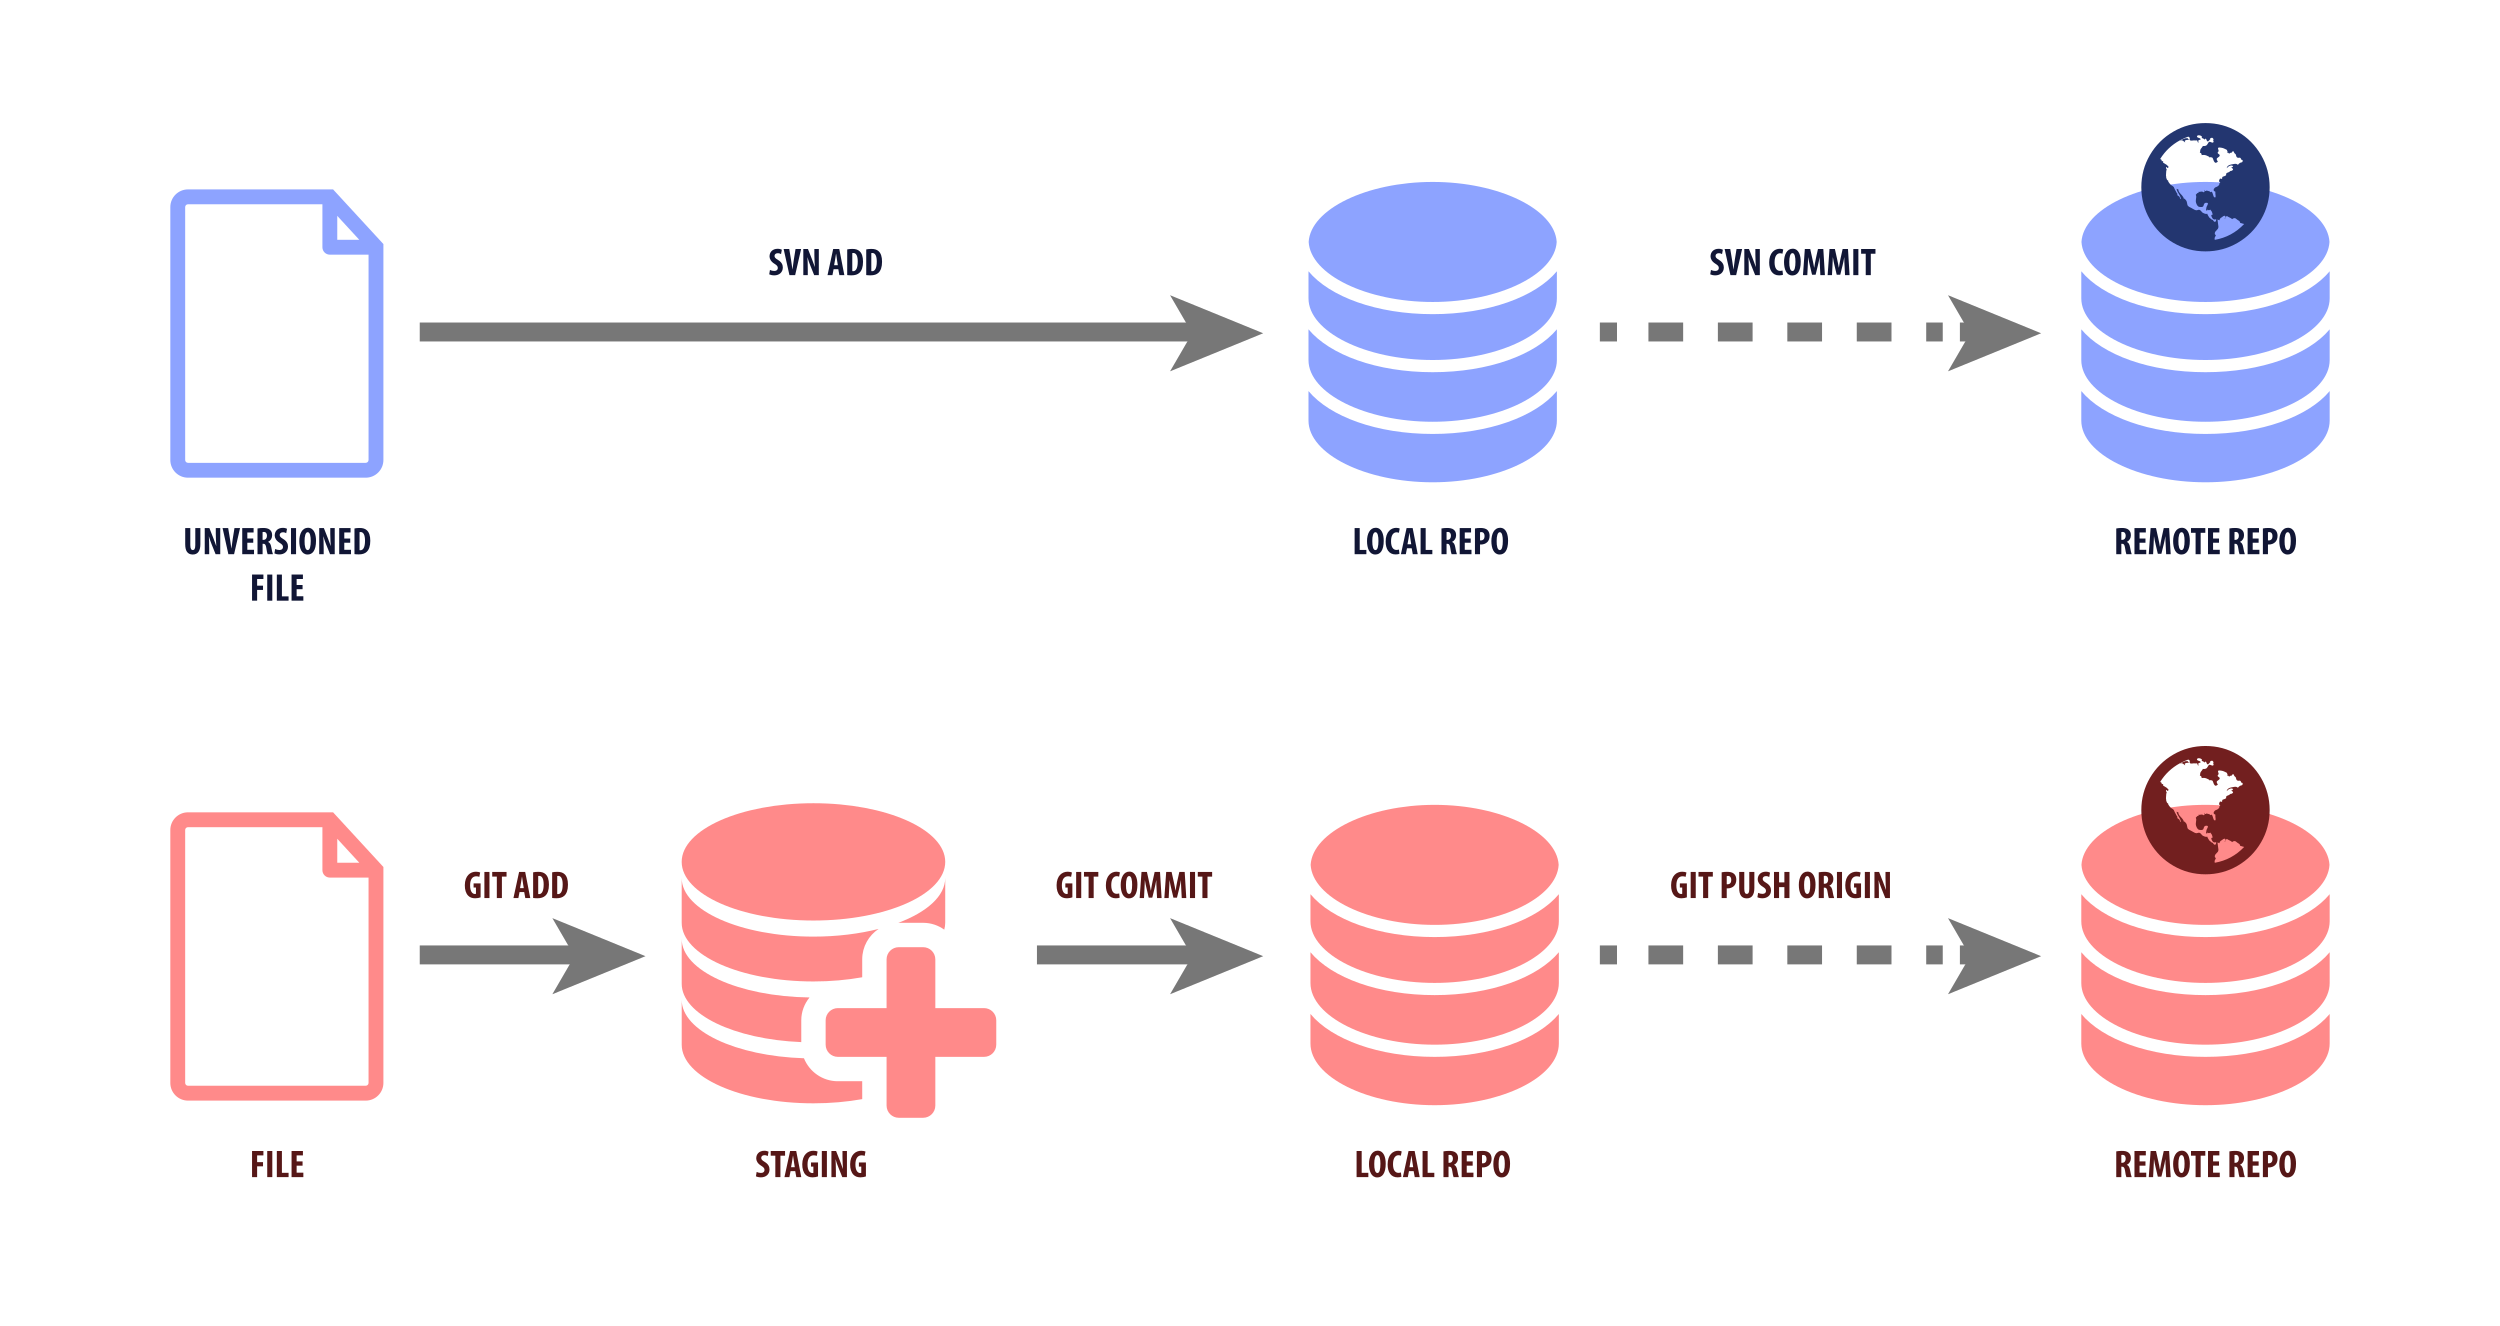 <svg version="1.1" id="Layer_1" xmlns="http://www.w3.org/2000/svg" xmlns:xlink="http://www.w3.org/1999/xlink" x="0px" y="0px"
	 width="792px" height="420px" viewBox="0 96 792 420" enable-background="new 0 96 792 420" xml:space="preserve">
<path fill="#8DA3FF" d="M105.522,156.004H59.557c-3.086,0-5.6,2.514-5.6,5.601v80.125c0,3.091,2.514,5.603,5.6,5.603h56.304
	c3.088,0,5.601-2.512,5.601-5.603v-68.408L105.522,156.004z M106.845,164.385l6.986,7.593h-6.986V164.385z M116.757,241.73
	c0,0.492-0.403,0.896-0.899,0.896H59.557c-0.495,0-0.896-0.404-0.896-0.896v-80.126c0-0.494,0.401-0.896,0.896-0.896h42.582v13.62
	c0,1.298,1.057,2.35,2.354,2.35h12.265L116.757,241.73L116.757,241.73z"/>
<g>
	<g>
		<path fill="#8DA3FF" d="M698.698,153.636c20.962,0,38.687,8.655,39.286,19.015c-0.6,10.359-18.324,19.017-39.286,19.017
			c-20.963,0-38.687-8.655-39.287-19.017C660.013,162.29,677.735,153.636,698.698,153.636z"/>
		<path fill="#8DA3FF" d="M738.043,229.238c0,10.598-18.016,19.551-39.345,19.551c-21.328,0-39.345-8.953-39.345-19.551v-9.35
			c6.735,8.088,21.633,13.589,39.345,13.589c17.71,0,32.606-5.502,39.345-13.589V229.238L738.043,229.238z"/>
		<path fill="#8DA3FF" d="M738.043,210.064c0,10.598-18.016,19.552-39.345,19.552c-21.328,0-39.345-8.954-39.345-19.552v-9.737
			c6.735,8.086,21.633,13.585,39.345,13.585c17.71,0,32.606-5.502,39.345-13.585V210.064L738.043,210.064z"/>
		<path fill="#8DA3FF" d="M738.043,190.498c0,10.599-18.016,19.551-39.345,19.551c-21.328,0-39.345-8.952-39.345-19.551v-8.557
			c6.735,8.089,21.633,13.585,39.345,13.585c17.71,0,32.606-5.499,39.345-13.585V190.498L738.043,190.498z"/>
	</g>
</g>
<g>
	<path fill="#233670" d="M716.299,145.112c-1.816-3.114-4.283-5.579-7.396-7.396c-3.114-1.817-6.515-2.726-10.202-2.726
		c-3.688,0-7.09,0.908-10.204,2.726c-3.113,1.816-5.579,4.282-7.396,7.396c-1.816,3.114-2.726,6.516-2.726,10.203
		s0.908,7.088,2.726,10.202c1.817,3.113,4.282,5.579,7.396,7.397c3.114,1.816,6.515,2.726,10.204,2.726
		c3.687,0,7.09-0.909,10.202-2.726c3.111-1.817,5.579-4.283,7.396-7.397c1.818-3.113,2.728-6.516,2.728-10.202
		C719.024,151.628,718.116,148.226,716.299,145.112z M701.241,166.009c-0.176-0.212-0.238-0.389-0.186-0.529
		c-0.019,0.089-0.08,0.168-0.186,0.238c-0.089-0.106-0.246-0.238-0.478-0.396c-0.229-0.159-0.388-0.291-0.476-0.396
		c-0.035-0.054-0.084-0.129-0.146-0.226c-0.062-0.097-0.141-0.225-0.237-0.385c-0.097-0.158-0.167-0.295-0.212-0.41
		c-0.044-0.114-0.047-0.181-0.014-0.198c-0.336,0.143-0.818,0.044-1.454-0.291c-0.124-0.069-0.31-0.256-0.557-0.556
		c-0.246-0.301-0.503-0.432-0.769-0.396c-0.088,0.017-0.207,0.048-0.357,0.093c-0.148,0.044-0.276,0.066-0.383,0.066
		s-0.247-0.035-0.425-0.107c-0.141-0.052-0.331-0.154-0.569-0.303c-0.238-0.15-0.399-0.244-0.489-0.277
		c-0.229-0.124-0.345-0.186-0.345-0.186l-0.422-0.211c-0.105-0.054-0.217-0.137-0.331-0.251c-0.116-0.115-0.189-0.234-0.225-0.357
		c-0.034-0.106-0.079-0.318-0.132-0.637c-0.054-0.317-0.124-0.547-0.213-0.688c-0.104-0.176-0.256-0.353-0.448-0.528
		c-0.195-0.178-0.369-0.265-0.53-0.265c0.142,0,0.142-0.119,0-0.358c-0.14-0.238-0.265-0.41-0.369-0.515
		c-0.035-0.036-0.141-0.15-0.318-0.345c-0.177-0.192-0.324-0.361-0.449-0.503c-0.124-0.141-0.229-0.304-0.316-0.49
		c-0.09-0.186-0.105-0.34-0.055-0.463c0.018-0.018,0-0.044-0.053-0.079c-0.054-0.034-0.119-0.07-0.199-0.106
		c-0.078-0.035-0.154-0.066-0.225-0.093c-0.071-0.026-0.125-0.039-0.161-0.039c0.036,0.07,0.075,0.198,0.122,0.385
		c0.043,0.186,0.093,0.322,0.145,0.41c0.035,0.071,0.186,0.326,0.449,0.767c0.461,0.74,0.67,1.288,0.635,1.642
		c-0.104,0.035-0.176,0.017-0.21-0.054c-0.035-0.07-0.063-0.168-0.08-0.29c-0.021-0.125-0.035-0.213-0.054-0.265
		c-0.053-0.106-0.189-0.222-0.411-0.346c-0.22-0.122-0.356-0.246-0.41-0.369c0.021,0,0.04-0.009,0.066-0.028
		c0.027-0.018,0.05-0.025,0.066-0.025c0.019-0.158-0.074-0.36-0.278-0.608c-0.202-0.246-0.286-0.423-0.25-0.528
		c-0.143-0.106-0.267-0.314-0.371-0.622c-0.105-0.31-0.194-0.508-0.265-0.597c-0.071-0.106-0.159-0.198-0.265-0.278
		c-0.106-0.079-0.238-0.167-0.396-0.265c-0.159-0.097-0.267-0.161-0.318-0.197c-0.036-0.018-0.105-0.097-0.211-0.238
		c-0.584-0.706-0.76-1.085-0.53-1.138c-0.229,0.053-0.42-0.119-0.569-0.518c-0.15-0.396-0.197-0.7-0.145-0.912l-0.055-0.026
		c0.019-0.07,0.026-0.277,0.026-0.622c0-0.345,0.021-0.657,0.065-0.94c0.045-0.281,0.13-0.423,0.251-0.423
		c-0.122,0.019-0.216-0.093-0.276-0.33c-0.063-0.238-0.067-0.401-0.016-0.49c0.019-0.053,0.098-0.018,0.238,0.106
		c0.142,0.122,0.223,0.201,0.237,0.238c0.229-0.125,0.32-0.283,0.267-0.478c-0.036-0.069-0.222-0.255-0.558-0.556
		c-0.759-0.494-1.146-0.732-1.162-0.715c0.104-0.194,0.078-0.361-0.081-0.504c-0.176,0.107-0.276,0.133-0.304,0.081
		c-0.025-0.054-0.05-0.15-0.065-0.292c-0.02-0.142-0.062-0.222-0.133-0.237c-0.088-0.019-0.193-0.09-0.316-0.212
		c1.567-2.506,3.642-4.465,6.219-5.877c0.104-0.017,0.299-0.026,0.583-0.026c0.141,0.019,0.271,0.063,0.396,0.132
		c0.125,0.07,0.252,0.169,0.385,0.291c0.132,0.124,0.233,0.212,0.305,0.264c0.036-0.105-0.008-0.264-0.133-0.476
		c0.036-0.106,0.229-0.211,0.582-0.317c0.406-0.053,0.672-0.044,0.796,0.026c-0.104-0.158-0.282-0.379-0.528-0.66l-0.133,0.131
		c-0.143-0.123-0.512-0.062-1.112,0.187c-0.033,0.018-0.122,0.066-0.264,0.145c-0.142,0.08-0.256,0.137-0.344,0.173
		c-0.105,0.035-0.211,0.044-0.317,0.027c0.846-0.46,1.676-0.821,2.487-1.086c0.052,0.035,0.141,0.11,0.265,0.226
		c0.123,0.114,0.22,0.198,0.289,0.25c-0.053-0.035-0.086-0.018-0.104,0.054c-0.071,0.211-0.071,0.389,0,0.528
		c0.088,0.125,0.206,0.194,0.356,0.212c0.15,0.019,0.33,0.009,0.542-0.025c0.212-0.036,0.354-0.054,0.426-0.054l0.266,0.026
		c0.563,0.053,0.783,0,0.66-0.159c0.054,0.071,0.113,0.217,0.186,0.437c0.07,0.222,0.148,0.376,0.238,0.465
		c0.089-0.071,0.105-0.194,0.052-0.37c-0.052-0.177-0.052-0.301,0-0.372c0.019-0.034,0.072-0.07,0.16-0.105
		c0.089-0.035,0.189-0.075,0.305-0.119c0.115-0.045,0.189-0.075,0.226-0.093c0.105-0.071,0.034-0.193-0.213-0.37
		c-0.033-0.018-0.108-0.044-0.223-0.079c-0.115-0.035-0.218-0.071-0.306-0.106c-0.09-0.035-0.182-0.084-0.277-0.146
		s-0.141-0.133-0.133-0.212c0.009-0.08,0.058-0.182,0.145-0.305c0.106-0.089,0.279-0.124,0.518-0.105
		c0.236,0.018,0.42,0.062,0.543,0.131c0.478,0.266,0.547,0.504,0.213,0.717c0.175,0.016,0.388,0.088,0.633,0.212
		c0.247,0.124,0.345,0.256,0.292,0.396c0.143-0.265,0.283-0.396,0.424-0.396c0.089,0.018,0.172,0.137,0.251,0.356
		c0.08,0.22,0.128,0.339,0.146,0.357c0.142,0.194,0.281,0.238,0.425,0.132c0.14-0.105,0.285-0.26,0.438-0.462
		c0.148-0.204,0.232-0.297,0.25-0.278c-0.177-0.069-0.193-0.141-0.053-0.211c0.265-0.158,0.503-0.204,0.713-0.132
		c0.054,0.035,0.125,0.115,0.21,0.239c0.16,0.316,0.134,0.467-0.078,0.448c0.16,0.143,0.225,0.318,0.199,0.531
		c-0.025,0.211-0.165,0.308-0.411,0.291c-0.089,0-0.215-0.044-0.385-0.132c-0.167-0.089-0.295-0.137-0.383-0.146
		c-0.09-0.009-0.212,0.039-0.372,0.146c-0.069,0.088-0.163,0.237-0.277,0.449c-0.113,0.212-0.217,0.362-0.305,0.45
		c-0.265,0.265-0.705,0.362-1.323,0.29c0.055,0,0.05,0.054-0.014,0.16c-0.062,0.105-0.146,0.225-0.251,0.357
		c-0.105,0.132-0.168,0.207-0.188,0.224c-0.157,0.178-0.264,0.381-0.315,0.61c0,0.035-0.009,0.153-0.026,0.357
		c-0.02,0.201-0.054,0.357-0.105,0.463c0.212-0.053,0.38,0.053,0.504,0.318c0.104,0.247,0.104,0.38,0,0.396
		c0.582-0.088,1.094-0.052,1.535,0.106c0.634,0.229,0.999,0.458,1.085,0.688c0.104-0.158,0.359-0.168,0.767-0.025
		c0.16,0.088,0.3,0.352,0.425,0.793c0.07,0.264,0.19,0.494,0.357,0.688c0.168,0.194,0.349,0.246,0.542,0.158l0.08-0.053
		c0.068-0.036,0.129-0.066,0.172-0.093c0.044-0.026,0.092-0.062,0.146-0.105c0.052-0.045,0.082-0.085,0.092-0.119
		c0.009-0.035-0.005-0.071-0.04-0.105c-0.123-0.106-0.214-0.252-0.277-0.437c-0.061-0.186-0.048-0.35,0.041-0.489
		c0.052-0.071,0.193-0.177,0.422-0.319c0.229-0.141,0.372-0.281,0.425-0.424c0.071-0.229-0.018-0.418-0.266-0.568
		c-0.246-0.15-0.369-0.286-0.369-0.41c0-0.089,0.057-0.194,0.171-0.318c0.114-0.123,0.163-0.238,0.146-0.344
		c0-0.054-0.032-0.164-0.095-0.33c-0.061-0.169-0.097-0.292-0.105-0.371s0.031-0.172,0.12-0.277c0.123-0.07,0.414-0.066,0.874,0.014
		c0.458,0.079,0.759,0.162,0.898,0.251c0.055,0.035,0.168,0.088,0.345,0.159c0.177,0.069,0.331,0.145,0.464,0.226
		c0.133,0.078,0.208,0.153,0.224,0.224h-0.131c0.122,0.106,0.198,0.229,0.226,0.371c0.024,0.142-0.04,0.247-0.199,0.317
		c0.104-0.018,0.246,0.01,0.424,0.079c0.281,0.106,0.29,0.204,0.025,0.291c0.054-0.018,0.129-0.035,0.226-0.054
		c0.096-0.016,0.171-0.043,0.225-0.078c0.034-0.018,0.079-0.049,0.133-0.093c0.055-0.043,0.094-0.071,0.119-0.079
		c0.026-0.009,0.066-0.019,0.119-0.027c0.055-0.008,0.106,0.005,0.158,0.04c0.021,0,0.058-0.044,0.12-0.132
		c0.06-0.088,0.127-0.176,0.197-0.265c0.069-0.087,0.132-0.132,0.187-0.132c0.052,0,0.101,0.022,0.146,0.066
		c0.044,0.044,0.079,0.092,0.104,0.146c0.026,0.053,0.055,0.11,0.08,0.172c0.026,0.061,0.049,0.11,0.066,0.146
		c0.034,0.089,0.118,0.182,0.251,0.278c0.132,0.098,0.215,0.189,0.249,0.278c0.02,0.053,0.055,0.186,0.105,0.396
		c0.055,0.212,0.125,0.358,0.212,0.437c0.087,0.08,0.221,0.146,0.396,0.198c0.036,0.019,0.116,0.009,0.239-0.026
		c0.123-0.035,0.225-0.044,0.305-0.025c0.079,0.017,0.118,0.087,0.118,0.211c0.104-0.105,0.159-0.176,0.159-0.211
		c0.019,0.229,0.073,0.414,0.172,0.555c0.098,0.141,0.25,0.203,0.462,0.186l-0.052,0.582c-0.055,0.089-0.186,0.154-0.396,0.197
		c-0.212,0.045-0.345,0.085-0.396,0.119c-0.054,0.019-0.182,0.124-0.386,0.319c-0.203,0.193-0.285,0.309-0.25,0.344
		c-0.3-0.336-0.749-0.434-1.349-0.292c-0.67,0.106-1.13,0.212-1.378,0.317c-0.28,0.142-0.477,0.274-0.581,0.396
		c-0.02,0.019-0.049,0.079-0.093,0.186c-0.045,0.105-0.089,0.203-0.133,0.29c-0.046,0.088-0.084,0.132-0.118,0.132
		c0.104-0.017,0.225-0.101,0.355-0.251c0.133-0.15,0.217-0.233,0.251-0.251c0.459-0.3,0.838-0.405,1.14-0.315
		c0.391,0.106,0.449,0.247,0.186,0.424c-0.034,0.036-0.127,0.048-0.277,0.04c-0.148-0.009-0.251-0.004-0.304,0.013
		c0.16,0.035,0.29,0.084,0.396,0.146c0.105,0.063,0.134,0.146,0.079,0.252c0.283,0.158,0.335,0.336,0.16,0.529
		c-0.23,0.229-0.503,0.326-0.819,0.29c0.054,0,0.054,0.036,0,0.105l-0.45,0.292c-0.035,0.018-0.151,0.063-0.345,0.132
		c-0.195,0.071-0.327,0.15-0.396,0.238c-0.053,0.07-0.079,0.177-0.079,0.318c0,0.143-0.01,0.247-0.026,0.317
		c-0.019,0.072-0.09,0.089-0.211,0.054c-0.054,0.106-0.217,0.19-0.489,0.252c-0.273,0.061-0.454,0.154-0.544,0.277
		c0.105,0.143,0.098,0.283-0.025,0.424c-0.212,0.176-0.397,0.158-0.556-0.054c-0.087,0.036-0.154,0.124-0.197,0.265
		c-0.046,0.142-0.111,0.238-0.199,0.292c0.124,0.193,0.105,0.336-0.054,0.424c0.019,0,0.058,0.018,0.119,0.053
		c0.061,0.034,0.128,0.079,0.198,0.132c0.07,0.052,0.113,0.078,0.132,0.078c-0.071,0.159-0.169,0.238-0.29,0.238
		c0.104,0.282-0.026,0.592-0.396,0.926c-0.071,0.071-0.182,0.142-0.33,0.212c-0.151,0.07-0.287,0.128-0.411,0.172
		s-0.193,0.075-0.212,0.092c-0.177,0.16-0.31,0.322-0.396,0.491c-0.088,0.167-0.102,0.33-0.039,0.489
		c0.061,0.158,0.225,0.265,0.488,0.318l0.026,0.211v0.476l0.025,0.212c0.019,0.124,0.032,0.234,0.04,0.332
		c0.009,0.098,0.009,0.22,0,0.37c-0.008,0.149-0.049,0.233-0.12,0.251c-0.069,0.019-0.167,0-0.289-0.053
		c-0.143-0.071-0.312-0.459-0.505-1.166c-0.035-0.176-0.141-0.386-0.316-0.634c-0.091,0.087-0.165,0.146-0.226,0.172
		c-0.063,0.025-0.106,0.031-0.132,0.012c-0.025-0.018-0.076-0.057-0.146-0.118c-0.071-0.062-0.132-0.111-0.186-0.146
		c-0.09-0.052-0.244-0.096-0.466-0.132c-0.219-0.036-0.355-0.08-0.408-0.132c-0.425,0.317-0.681,0.237-0.769-0.238
		c-0.036,0.088-0.031,0.208,0.014,0.357c0.045,0.15,0.066,0.233,0.066,0.251c-0.125,0.23-0.317,0.246-0.582,0.054
		c-0.104-0.106-0.35-0.12-0.729-0.04c-0.379,0.08-0.631,0.094-0.756,0.04c0.021,0,0.056,0.026,0.106,0.079
		c0.054,0.035,0.09,0.062,0.106,0.079c-0.021,0.07-0.047,0.122-0.08,0.159c-0.036,0.034-0.07,0.047-0.106,0.038
		c-0.035-0.008-0.074-0.008-0.118,0c-0.045,0.009-0.085,0.022-0.119,0.04c-0.07,0.053-0.159,0.145-0.265,0.276
		c-0.104,0.133-0.186,0.217-0.239,0.252c0.105,0.283,0.154,0.499,0.146,0.648c-0.01,0.15-0.036,0.372-0.08,0.662
		c-0.043,0.291-0.066,0.524-0.066,0.701c0,0.281,0.085,0.609,0.251,0.98c0.17,0.37,0.366,0.626,0.598,0.768
		c0.124,0.07,0.335,0.114,0.635,0.131c0.3,0.02,0.511,0,0.636-0.052c0.104-0.053,0.185-0.114,0.237-0.186
		c0.054-0.07,0.096-0.173,0.131-0.304c0.037-0.132,0.063-0.226,0.081-0.277c0.124-0.336,0.354-0.513,0.687-0.53
		c0.214-0.017,0.366,0.006,0.466,0.066c0.098,0.063,0.137,0.146,0.119,0.252c-0.019,0.105-0.054,0.216-0.105,0.332
		c-0.053,0.114-0.119,0.241-0.198,0.384c-0.079,0.141-0.129,0.247-0.146,0.318c-0.035,0.141-0.066,0.34-0.094,0.596
		c-0.026,0.256-0.048,0.41-0.065,0.463c0.035,0.018,0.167,0.026,0.396,0.026c0-0.035,0.015-0.094,0.041-0.172
		c0.024-0.08,0.039-0.128,0.039-0.146c0.087,0.143,0.229,0.221,0.423,0.238c0.195,0.019,0.335-0.054,0.426-0.212
		c0.033,0.053,0.141,0.187,0.317,0.397c0.177,0.211,0.272,0.388,0.29,0.528c0.021,0.071,0.054,0.186,0.105,0.345
		c0.053,0.158,0.07,0.269,0.055,0.332c-0.019,0.061-0.106,0.092-0.266,0.092c-0.07,0-0.115,0.026-0.133,0.08
		c-0.019,0.054-0.019,0.118,0,0.197c0.02,0.079,0.041,0.155,0.066,0.227c0.024,0.07,0.06,0.146,0.106,0.226
		c0.043,0.077,0.063,0.126,0.063,0.144c0.318,0.582,0.75,0.74,1.298,0.478c0,0.51-0.124,0.793-0.372,0.846
		C701.576,166.31,701.418,166.221,701.241,166.009z M701.637,171.987c-0.033-0.176-0.054-0.316-0.053-0.422
		c-0.018-0.143,0.046-0.331,0.186-0.568c0.142-0.239,0.213-0.42,0.213-0.543c-0.283-0.071-0.39-0.301-0.319-0.688
		c0.036-0.265,0.291-0.617,0.769-1.059c0.336-0.302,0.439-0.724,0.318-1.271c-0.054-0.229-0.097-0.566-0.132-1.005
		c-0.035-0.442-0.071-0.75-0.106-0.928c0,0.054,0.083,0.103,0.252,0.146c0.167,0.043,0.271,0.103,0.305,0.172
		c0.034-0.054,0.08-0.15,0.132-0.291c0.055-0.142,0.105-0.246,0.158-0.318c0.036-0.054,0.109-0.118,0.226-0.199
		c0.115-0.079,0.189-0.127,0.227-0.146c0.034-0.018,0.113-0.075,0.236-0.17c0.124-0.099,0.227-0.172,0.308-0.226
		c0.077-0.053,0.185-0.093,0.315-0.118c0.132-0.026,0.227,0.013,0.279,0.118c0.088,0.105,0.068,0.268-0.055,0.49
		c-0.123,0.221-0.123,0.374,0,0.463c0.02-0.053,0.034-0.169,0.055-0.345c0.018-0.177,0.068-0.309,0.158-0.397
		c0.104-0.105,0.207-0.168,0.305-0.184c0.097-0.019,0.185-0.005,0.265,0.038c0.078,0.045,0.17,0.105,0.277,0.187
		c0.106,0.079,0.202,0.127,0.291,0.145c0.265,0.089,0.582,0.282,0.954,0.583c-0.02-0.019-0.02-0.04,0-0.066
		c0.017-0.026,0.052-0.054,0.104-0.078c0.055-0.027,0.103-0.054,0.146-0.08c0.043-0.026,0.091-0.049,0.144-0.066l0.08-0.025
		c0.123,0,0.211-0.009,0.265-0.026c0.054-0.02,0.13,0,0.226,0.052c0.095,0.053,0.163,0.094,0.198,0.119
		c0.035,0.027,0.098,0.074,0.185,0.146c0.088,0.07,0.15,0.124,0.186,0.158c0.055,0.036,0.148,0.097,0.292,0.186
		c0.14,0.088,0.25,0.159,0.33,0.21c0.079,0.054,0.149,0.134,0.212,0.238c0.061,0.107,0.083,0.222,0.064,0.346
		c0.105,0.019,0.317,0.088,0.634,0.21c0.057,0.036,0.164,0.067,0.332,0.093c0.168,0.026,0.279,0.067,0.33,0.119
		C708.368,169.686,705.271,171.353,701.637,171.987z"/>
</g>
<g>
	<g>
		<path fill="#8DA3FF" d="M453.873,153.636c20.963,0,38.688,8.655,39.286,19.015c-0.599,10.359-18.323,19.017-39.286,19.017
			s-38.687-8.655-39.287-19.017C415.188,162.29,432.91,153.636,453.873,153.636z"/>
		<path fill="#8DA3FF" d="M493.218,229.238c0,10.598-18.016,19.551-39.345,19.551c-21.328,0-39.343-8.953-39.343-19.551v-9.35
			c6.734,8.088,21.632,13.589,39.343,13.589c17.71,0,32.607-5.502,39.345-13.589V229.238L493.218,229.238z"/>
		<path fill="#8DA3FF" d="M493.218,210.064c0,10.598-18.016,19.552-39.345,19.552c-21.328,0-39.343-8.954-39.343-19.552v-9.737
			c6.734,8.086,21.632,13.585,39.343,13.585c17.71,0,32.607-5.502,39.345-13.585V210.064L493.218,210.064z"/>
		<path fill="#8DA3FF" d="M493.218,190.498c0,10.599-18.016,19.551-39.345,19.551c-21.328,0-39.343-8.952-39.343-19.551v-8.557
			c6.734,8.089,21.632,13.585,39.343,13.585c17.71,0,32.607-5.499,39.345-13.585V190.498z"/>
	</g>
</g>
<g>
	<path fill="#111635" d="M60.286,263.296v5.379c0,1.216,0.356,1.584,0.786,1.584c0.466,0,0.798-0.331,0.798-1.584v-5.379h1.608
		v5.096c0,2.125-0.811,3.279-2.396,3.279c-1.731,0-2.407-1.203-2.407-3.266v-5.108L60.286,263.296L60.286,263.296z"/>
	<path fill="#111635" d="M64.861,271.572v-8.276h1.474l1.277,3.254c0.258,0.627,0.651,1.694,0.885,2.407h0.024
		c-0.048-0.86-0.159-2.309-0.159-3.831v-1.829h1.413v8.276h-1.474l-1.265-3.155c-0.283-0.688-0.651-1.744-0.848-2.48h-0.024
		c0.049,0.835,0.11,2.111,0.11,3.77v1.867h-1.413V271.572z"/>
	<path fill="#111635" d="M72.35,271.572l-1.842-8.276h1.781l0.589,3.573c0.135,0.896,0.307,1.904,0.417,2.874h0.025
		c0.111-0.982,0.245-1.978,0.393-2.911l0.565-3.536h1.769l-1.891,8.276H72.35L72.35,271.572z"/>
	<path fill="#111635" d="M80.229,267.937h-1.878v2.235h2.124v1.399h-3.734v-8.276h3.598v1.399h-1.988v1.903h1.878V267.937z"/>
	<path fill="#111635" d="M81.578,263.418c0.503-0.098,1.142-0.159,1.756-0.159c0.885,0,1.682,0.123,2.21,0.613
		c0.503,0.455,0.663,1.007,0.663,1.72c0,0.884-0.441,1.682-1.277,2.063v0.024c0.565,0.233,0.848,0.75,1.007,1.646
		c0.159,0.922,0.38,1.94,0.528,2.247h-1.682c-0.11-0.233-0.295-1.068-0.418-1.99c-0.147-1.018-0.405-1.313-0.933-1.313h-0.244v3.303
		H81.58L81.578,263.418L81.578,263.418z M83.187,267.029h0.294c0.7,0,1.093-0.565,1.093-1.289c0-0.713-0.282-1.204-0.995-1.229
		c-0.148,0-0.307,0.013-0.393,0.05L83.187,267.029L83.187,267.029z"/>
	<path fill="#111635" d="M87.162,269.927c0.331,0.185,0.908,0.319,1.362,0.319c0.75,0,1.13-0.393,1.13-0.934
		c0-0.602-0.369-0.896-1.068-1.351c-1.129-0.687-1.559-1.56-1.559-2.309c0-1.325,0.884-2.431,2.603-2.431
		c0.552,0,1.068,0.159,1.302,0.295l-0.258,1.388c-0.233-0.147-0.589-0.282-1.044-0.282c-0.688,0-1.019,0.417-1.019,0.847
		c0,0.504,0.245,0.762,1.129,1.302c1.105,0.663,1.499,1.498,1.499,2.37c0,1.51-1.117,2.506-2.726,2.506
		c-0.664,0-1.302-0.172-1.584-0.332L87.162,269.927z"/>
	<path fill="#111635" d="M93.791,263.296v8.276h-1.608v-8.276H93.791z"/>
	<path fill="#111635" d="M97.436,271.67c-1.879,0-2.615-1.989-2.615-4.261c0-2.26,0.896-4.212,2.738-4.212
		c1.989,0,2.554,2.197,2.554,4.089c0,3.119-1.105,4.384-2.664,4.384H97.436z M97.497,270.271c0.688,0,0.945-1.228,0.945-2.91
		c0-1.461-0.221-2.763-0.958-2.763c-0.712,0-1.006,1.302-0.995,2.8c-0.024,1.646,0.282,2.873,0.995,2.873H97.497L97.497,270.271z"/>
	<path fill="#111635" d="M101.128,271.572v-8.276h1.474l1.277,3.254c0.258,0.627,0.651,1.694,0.885,2.407h0.024
		c-0.048-0.86-0.159-2.309-0.159-3.831v-1.829h1.413v8.276h-1.474l-1.265-3.155c-0.283-0.688-0.651-1.744-0.848-2.48h-0.024
		c0.049,0.835,0.11,2.111,0.11,3.77v1.867h-1.413V271.572z"/>
	<path fill="#111635" d="M110.948,267.937h-1.878v2.235h2.125v1.399h-3.733v-8.276h3.599v1.399h-1.989v1.903h1.878L110.948,267.937
		L110.948,267.937z"/>
	<path fill="#111635" d="M112.296,263.418c0.406-0.098,0.995-0.159,1.633-0.159c1.044,0,1.769,0.245,2.297,0.736
		c0.712,0.64,1.081,1.732,1.081,3.34c0,1.67-0.43,2.861-1.154,3.5c-0.565,0.527-1.376,0.798-2.518,0.798
		c-0.515,0-1.018-0.049-1.339-0.086V263.418z M113.906,270.295c0.086,0.024,0.196,0.024,0.283,0.024
		c0.773,0,1.449-0.762,1.449-3.045c0-1.695-0.442-2.727-1.412-2.727c-0.11,0-0.221,0-0.32,0.037V270.295z"/>
	<path fill="#111635" d="M79.848,278.022h3.598v1.399h-1.989v2.125h1.867v1.339h-1.867v3.414h-1.608L79.848,278.022L79.848,278.022z
		"/>
	<path fill="#111635" d="M86.267,278.022v8.277h-1.608v-8.277H86.267z"/>
	<path fill="#111635" d="M87.701,278.022h1.609v6.913h2.112v1.364h-3.721V278.022z"/>
	<path fill="#111635" d="M95.853,282.665h-1.878v2.235H96.1v1.399h-3.733v-8.277h3.598v1.399h-1.989v1.904h1.878L95.853,282.665
		L95.853,282.665z"/>
</g>
<g>
	<path fill="#111635" d="M243.923,181.521c0.332,0.186,0.908,0.32,1.362,0.32c0.75,0,1.13-0.394,1.13-0.934
		c0-0.603-0.368-0.896-1.068-1.351c-1.13-0.688-1.56-1.56-1.56-2.309c0-1.326,0.884-2.432,2.603-2.432
		c0.552,0,1.068,0.159,1.302,0.294l-0.258,1.389c-0.233-0.147-0.589-0.283-1.044-0.283c-0.688,0-1.019,0.418-1.019,0.848
		c0,0.503,0.245,0.762,1.13,1.302c1.105,0.663,1.498,1.498,1.498,2.37c0,1.51-1.117,2.505-2.726,2.505
		c-0.664,0-1.302-0.172-1.584-0.331L243.923,181.521z"/>
	<path fill="#111635" d="M250.097,183.167l-1.842-8.276h1.78l0.589,3.574c0.135,0.896,0.307,1.903,0.417,2.873h0.024
		c0.11-0.982,0.245-1.978,0.393-2.91l0.565-3.537h1.768l-1.891,8.276H250.097z"/>
	<path fill="#111635" d="M254.49,183.167v-8.276h1.474l1.277,3.255c0.258,0.626,0.651,1.694,0.884,2.406h0.024
		c-0.048-0.859-0.159-2.308-0.159-3.831v-1.829h1.413v8.276h-1.474l-1.264-3.155c-0.283-0.688-0.651-1.743-0.848-2.48h-0.024
		c0.049,0.836,0.11,2.112,0.11,3.771v1.866h-1.413L254.49,183.167L254.49,183.167z"/>
	<path fill="#111635" d="M264.088,181.276l-0.368,1.891h-1.56l1.792-8.276h1.928l1.609,8.276h-1.572l-0.344-1.891H264.088z
		 M265.427,180.023l-0.27-1.731c-0.086-0.503-0.196-1.339-0.27-1.879h-0.037c-0.086,0.552-0.208,1.399-0.294,1.879l-0.307,1.731
		H265.427z"/>
	<path fill="#111635" d="M268.395,175.014c0.406-0.098,0.995-0.159,1.633-0.159c1.044,0,1.769,0.245,2.297,0.737
		c0.712,0.639,1.081,1.731,1.081,3.339c0,1.671-0.43,2.861-1.154,3.5c-0.565,0.527-1.376,0.798-2.518,0.798
		c-0.515,0-1.018-0.048-1.339-0.085V175.014L268.395,175.014z M270.004,181.89c0.086,0.025,0.196,0.025,0.282,0.025
		c0.773,0,1.449-0.762,1.449-3.046c0-1.694-0.442-2.727-1.412-2.727c-0.11,0-0.221,0-0.319,0.037V181.89L270.004,181.89z"/>
	<path fill="#111635" d="M274.421,175.014c0.406-0.098,0.995-0.159,1.633-0.159c1.043,0,1.769,0.245,2.297,0.737
		c0.712,0.639,1.081,1.731,1.081,3.339c0,1.671-0.43,2.861-1.154,3.5c-0.565,0.527-1.376,0.798-2.518,0.798
		c-0.515,0-1.018-0.048-1.339-0.085V175.014L274.421,175.014z M276.03,181.89c0.086,0.025,0.196,0.025,0.283,0.025
		c0.773,0,1.449-0.762,1.449-3.046c0-1.694-0.441-2.727-1.412-2.727c-0.11,0-0.221,0-0.32,0.037V181.89L276.03,181.89z"/>
</g>
<g>
	<path fill="#111635" d="M542.032,181.521c0.332,0.186,0.909,0.32,1.362,0.32c0.749,0,1.131-0.394,1.131-0.934
		c0-0.603-0.368-0.896-1.068-1.351c-1.13-0.688-1.561-1.56-1.561-2.309c0-1.326,0.886-2.432,2.604-2.432
		c0.552,0,1.069,0.159,1.302,0.294l-0.258,1.389c-0.233-0.147-0.589-0.283-1.044-0.283c-0.688,0-1.019,0.418-1.019,0.848
		c0,0.503,0.243,0.762,1.129,1.302c1.104,0.663,1.498,1.498,1.498,2.37c0,1.51-1.116,2.505-2.728,2.505
		c-0.663,0-1.302-0.172-1.584-0.331L542.032,181.521z"/>
	<path fill="#111635" d="M548.206,183.167l-1.841-8.276h1.779l0.591,3.574c0.133,0.896,0.307,1.903,0.417,2.873h0.023
		c0.109-0.982,0.245-1.978,0.394-2.91l0.563-3.537h1.77l-1.892,8.276H548.206z"/>
	<path fill="#111635" d="M552.6,183.167v-8.276h1.475l1.275,3.255c0.26,0.626,0.651,1.694,0.886,2.406h0.023
		c-0.049-0.859-0.16-2.308-0.16-3.831v-1.829h1.413v8.276h-1.474l-1.265-3.155c-0.283-0.688-0.65-1.743-0.849-2.48h-0.022
		c0.049,0.836,0.109,2.112,0.109,3.771v1.866H552.6V183.167z"/>
	<path fill="#111635" d="M564.85,183.044c-0.232,0.11-0.688,0.197-1.239,0.197c-2.124,0-3.132-1.732-3.132-4.09
		c0-3.119,1.731-4.335,3.341-4.335c0.563,0,0.958,0.123,1.116,0.221l-0.271,1.352c-0.185-0.087-0.394-0.16-0.749-0.16
		c-0.909,0-1.731,0.786-1.731,2.837c0,1.977,0.748,2.751,1.731,2.751c0.27,0,0.577-0.063,0.773-0.124L564.85,183.044z"/>
	<path fill="#111635" d="M567.795,183.265c-1.878,0-2.615-1.988-2.615-4.261c0-2.26,0.896-4.212,2.738-4.212
		c1.988,0,2.553,2.198,2.553,4.089c0,3.119-1.104,4.384-2.663,4.384H567.795z M567.856,181.865c0.688,0,0.944-1.227,0.944-2.91
		c0-1.461-0.221-2.763-0.958-2.763c-0.712,0-1.006,1.302-0.995,2.8c-0.022,1.646,0.282,2.873,0.995,2.873H567.856L567.856,181.865z"
		/>
	<path fill="#111635" d="M576.547,180.271c-0.05-0.786-0.099-1.843-0.087-2.739h-0.022c-0.147,0.885-0.368,1.904-0.529,2.542
		l-0.725,2.959h-1.13l-0.688-2.91c-0.16-0.663-0.381-1.694-0.517-2.591h-0.023c-0.025,0.896-0.088,1.941-0.124,2.763l-0.147,2.873
		h-1.376l0.591-8.276h1.707l0.661,2.996c0.222,1.044,0.432,1.965,0.578,2.898h0.037c0.122-0.921,0.308-1.854,0.515-2.898
		l0.663-2.996h1.694l0.503,8.276h-1.437L576.547,180.271z"/>
	<path fill="#111635" d="M584.364,180.271c-0.05-0.786-0.1-1.843-0.087-2.739h-0.022c-0.147,0.885-0.369,1.904-0.528,2.542
		l-0.726,2.959h-1.13l-0.688-2.91c-0.16-0.663-0.382-1.694-0.516-2.591h-0.023c-0.025,0.896-0.088,1.941-0.123,2.763l-0.147,2.873
		h-1.377l0.59-8.276h1.707l0.663,2.996c0.221,1.044,0.43,1.965,0.577,2.898h0.037c0.122-0.921,0.307-1.854,0.516-2.898l0.662-2.996
		h1.694l0.503,8.276h-1.438L584.364,180.271z"/>
	<path fill="#111635" d="M588.732,174.891v8.276h-1.607v-8.276H588.732z"/>
	<path fill="#111635" d="M591.064,176.376h-1.463v-1.486h4.545v1.486h-1.475v6.79h-1.606L591.064,176.376L591.064,176.376z"/>
</g>
<g>
	<path fill="#111635" d="M429.146,263.296h1.607v6.913h2.112v1.363h-3.722v-8.276H429.146z"/>
	<path fill="#111635" d="M435.688,271.67c-1.879,0-2.616-1.989-2.616-4.261c0-2.26,0.896-4.212,2.738-4.212
		c1.988,0,2.555,2.197,2.555,4.089c0,3.119-1.106,4.384-2.665,4.384H435.688z M435.749,270.271c0.688,0,0.946-1.228,0.946-2.91
		c0-1.461-0.222-2.763-0.958-2.763c-0.712,0-1.009,1.302-0.995,2.8c-0.023,1.646,0.282,2.873,0.995,2.873H435.749L435.749,270.271z"
		/>
	<path fill="#111635" d="M443.348,271.449c-0.232,0.11-0.688,0.196-1.24,0.196c-2.124,0-3.132-1.731-3.132-4.089
		c0-3.12,1.732-4.335,3.341-4.335c0.563,0,0.958,0.123,1.116,0.221l-0.271,1.351c-0.185-0.086-0.395-0.159-0.748-0.159
		c-0.909,0-1.732,0.785-1.732,2.836c0,1.977,0.749,2.751,1.732,2.751c0.27,0,0.577-0.062,0.773-0.123L443.348,271.449z"/>
	<path fill="#111635" d="M445.738,269.681l-0.368,1.892h-1.561l1.793-8.276h1.929l1.607,8.276h-1.57l-0.345-1.892H445.738z
		 M447.077,268.429l-0.271-1.732c-0.086-0.503-0.195-1.339-0.27-1.879h-0.037c-0.086,0.552-0.208,1.399-0.294,1.879l-0.308,1.732
		H447.077z"/>
	<path fill="#111635" d="M450.046,263.296h1.608v6.913h2.111v1.363h-3.721L450.046,263.296L450.046,263.296z"/>
	<path fill="#111635" d="M456.661,263.418c0.503-0.098,1.142-0.159,1.755-0.159c0.885,0,1.683,0.123,2.21,0.613
		c0.504,0.455,0.662,1.007,0.662,1.72c0,0.884-0.441,1.682-1.275,2.063v0.024c0.564,0.233,0.848,0.75,1.006,1.646
		c0.16,0.922,0.381,1.94,0.527,2.247h-1.681c-0.11-0.233-0.295-1.068-0.417-1.99c-0.148-1.018-0.406-1.313-0.935-1.313h-0.246v3.303
		h-1.606V263.418L456.661,263.418z M458.27,267.029h0.296c0.698,0,1.093-0.565,1.093-1.289c0-0.713-0.282-1.204-0.994-1.229
		c-0.148,0-0.307,0.013-0.396,0.05L458.27,267.029L458.27,267.029z"/>
	<path fill="#111635" d="M465.917,267.937h-1.88v2.235h2.126v1.399h-3.732v-8.276h3.599v1.399h-1.99v1.903h1.88L465.917,267.937
		L465.917,267.937z"/>
	<path fill="#111635" d="M467.265,263.418c0.455-0.098,1.068-0.159,1.684-0.159c0.957,0,1.718,0.147,2.246,0.639
		c0.49,0.441,0.712,1.117,0.712,1.816c0,0.896-0.271,1.536-0.699,1.99c-0.516,0.552-1.339,0.799-2.015,0.799
		c-0.11,0-0.209,0-0.32-0.014v3.083h-1.606L467.265,263.418L467.265,263.418z M468.873,267.188c0.087,0.014,0.172,0.014,0.271,0.014
		c0.812,0,1.167-0.578,1.167-1.352c0-0.724-0.295-1.288-1.044-1.288c-0.146,0-0.295,0.024-0.394,0.062V267.188L468.873,267.188z"/>
	<path fill="#111635" d="M475.083,271.67c-1.878,0-2.615-1.989-2.615-4.261c0-2.26,0.896-4.212,2.737-4.212
		c1.989,0,2.554,2.197,2.554,4.089c0,3.119-1.104,4.384-2.664,4.384H475.083z M475.145,270.271c0.688,0,0.945-1.228,0.945-2.91
		c0-1.461-0.221-2.763-0.958-2.763c-0.712,0-1.007,1.302-0.995,2.8c-0.023,1.646,0.282,2.873,0.995,2.873H475.145L475.145,270.271z"
		/>
</g>
<g>
	<path fill="#111635" d="M670.429,263.418c0.504-0.098,1.144-0.159,1.756-0.159c0.885,0,1.683,0.123,2.209,0.613
		c0.506,0.455,0.663,1.007,0.663,1.72c0,0.884-0.44,1.682-1.275,2.063v0.024c0.563,0.233,0.848,0.75,1.007,1.646
		c0.159,0.922,0.38,1.94,0.528,2.247h-1.684c-0.109-0.233-0.295-1.068-0.417-1.99c-0.147-1.018-0.405-1.313-0.933-1.313h-0.246
		v3.303h-1.608V263.418L670.429,263.418z M672.037,267.029h0.295c0.698,0,1.093-0.565,1.093-1.289c0-0.713-0.283-1.204-0.995-1.229
		c-0.146,0-0.307,0.013-0.394,0.05L672.037,267.029L672.037,267.029z"/>
	<path fill="#111635" d="M679.685,267.937h-1.879v2.235h2.124v1.399h-3.731v-8.276h3.599v1.399h-1.99v1.903h1.881L679.685,267.937
		L679.685,267.937z"/>
	<path fill="#111635" d="M686.092,268.674c-0.05-0.786-0.099-1.843-0.087-2.738h-0.022c-0.147,0.884-0.369,1.903-0.528,2.542
		l-0.727,2.959h-1.129l-0.688-2.91c-0.16-0.663-0.381-1.695-0.516-2.591h-0.023c-0.024,0.896-0.087,1.94-0.123,2.763l-0.147,2.873
		h-1.376l0.59-8.276h1.706l0.663,2.996c0.223,1.044,0.431,1.965,0.577,2.897h0.037c0.122-0.92,0.309-1.854,0.517-2.897l0.661-2.996
		h1.695l0.504,8.276h-1.438L686.092,268.674z"/>
	<path fill="#111635" d="M691.061,271.67c-1.877,0-2.614-1.989-2.614-4.261c0-2.26,0.896-4.212,2.737-4.212
		c1.988,0,2.555,2.197,2.555,4.089c0,3.119-1.105,4.384-2.664,4.384H691.061z M691.122,270.271c0.688,0,0.945-1.228,0.945-2.91
		c0-1.461-0.222-2.763-0.957-2.763c-0.713,0-1.009,1.302-0.996,2.8c-0.023,1.646,0.283,2.873,0.996,2.873H691.122L691.122,270.271z"
		/>
	<path fill="#111635" d="M695.564,264.781h-1.463v-1.486h4.544v1.486h-1.475v6.79h-1.605L695.564,264.781L695.564,264.781z"/>
	<path fill="#111635" d="M702.979,267.937H701.1v2.235h2.124v1.399h-3.73v-8.276h3.598v1.399h-1.99v1.903h1.881L702.979,267.937
		L702.979,267.937z"/>
	<path fill="#111635" d="M706.278,263.418c0.503-0.098,1.142-0.159,1.755-0.159c0.885,0,1.683,0.123,2.21,0.613
		c0.504,0.455,0.662,1.007,0.662,1.72c0,0.884-0.441,1.682-1.275,2.063v0.024c0.564,0.233,0.847,0.75,1.006,1.646
		c0.16,0.922,0.38,1.94,0.527,2.247h-1.681c-0.111-0.233-0.296-1.068-0.419-1.99c-0.146-1.018-0.404-1.313-0.934-1.313h-0.245v3.303
		h-1.606V263.418L706.278,263.418z M707.887,267.029h0.295c0.699,0,1.094-0.565,1.094-1.289c0-0.713-0.282-1.204-0.994-1.229
		c-0.148,0-0.309,0.013-0.396,0.05L707.887,267.029L707.887,267.029z"/>
	<path fill="#111635" d="M715.534,267.937h-1.88v2.235h2.126v1.399h-3.732v-8.276h3.599v1.399h-1.99v1.903h1.88L715.534,267.937
		L715.534,267.937z"/>
	<path fill="#111635" d="M716.882,263.418c0.455-0.098,1.068-0.159,1.684-0.159c0.956,0,1.718,0.147,2.245,0.639
		c0.491,0.441,0.713,1.117,0.713,1.816c0,0.896-0.271,1.536-0.699,1.99c-0.517,0.552-1.339,0.799-2.016,0.799
		c-0.109,0-0.209,0-0.319-0.014v3.083h-1.607V263.418L716.882,263.418z M718.49,267.188c0.087,0.014,0.171,0.014,0.271,0.014
		c0.812,0,1.167-0.578,1.167-1.352c0-0.724-0.296-1.288-1.044-1.288c-0.146,0-0.296,0.024-0.394,0.062V267.188z"/>
	<path fill="#111635" d="M724.701,271.67c-1.879,0-2.616-1.989-2.616-4.261c0-2.26,0.896-4.212,2.738-4.212
		c1.988,0,2.554,2.197,2.554,4.089c0,3.119-1.104,4.384-2.663,4.384H724.701z M724.763,270.271c0.688,0,0.945-1.228,0.945-2.91
		c0-1.461-0.221-2.763-0.957-2.763c-0.713,0-1.008,1.302-0.996,2.8c-0.023,1.646,0.282,2.873,0.996,2.873H724.763L724.763,270.271z"
		/>
</g>
<g>
	<g>

			<line fill="none" stroke="#777777" stroke-width="6" stroke-miterlimit="10" x1="132.975" y1="201.176" x2="380.102" y2="201.176"/>
		<g>
			<polygon fill="#777777" stroke="#777777" stroke-miterlimit="10" points="398.861,201.577 371.843,212.618 378.255,201.577
				371.843,190.54 			"/>
		</g>
	</g>
</g>
<g>
	<g>

			<line fill="none" stroke="#777777" stroke-width="6" stroke-miterlimit="10" x1="506.834" y1="201.176" x2="512.266" y2="201.176"/>

			<line fill="none" stroke="#777777" stroke-width="6" stroke-miterlimit="10" stroke-dasharray="11,11" x1="522.224" y1="201.176" x2="615.462" y2="201.176"/>

			<line fill="none" stroke="#777777" stroke-width="6" stroke-miterlimit="10" x1="620.894" y1="201.176" x2="626.325" y2="201.176"/>
		<g>
			<polygon fill="#777777" stroke="#777777" stroke-miterlimit="10" points="645.313,201.577 618.293,212.618 624.705,201.577
				618.293,190.54 			"/>
		</g>
	</g>
</g>
<path fill="#FF8A8A" d="M105.522,353.343H59.557c-3.086,0-5.6,2.517-5.6,5.604v80.124c0,3.091,2.514,5.603,5.6,5.603h56.304
	c3.088,0,5.601-2.512,5.601-5.603v-68.406L105.522,353.343z M106.845,361.726l6.986,7.593h-6.986V361.726z M116.757,439.07
	c0,0.492-0.403,0.896-0.899,0.896H59.557c-0.495,0-0.896-0.403-0.896-0.896v-80.125c0-0.496,0.401-0.896,0.896-0.896h42.582v13.621
	c0,1.297,1.057,2.349,2.354,2.349h12.265L116.757,439.07L116.757,439.07z"/>
<g>
	<g>
		<path fill="#FF8A8A" d="M698.698,350.976c20.962,0,38.687,8.655,39.286,19.017c-0.6,10.357-18.324,19.016-39.286,19.016
			c-20.963,0-38.687-8.655-39.287-19.016C660.013,359.63,677.735,350.976,698.698,350.976z"/>
		<path fill="#FF8A8A" d="M738.043,426.578c0,10.598-18.016,19.55-39.345,19.55c-21.328,0-39.345-8.952-39.345-19.55v-9.351
			c6.735,8.089,21.633,13.589,39.345,13.589c17.71,0,32.606-5.501,39.345-13.589V426.578L738.043,426.578z"/>
		<path fill="#FF8A8A" d="M738.043,407.404c0,10.598-18.016,19.552-39.345,19.552c-21.328,0-39.345-8.954-39.345-19.552v-9.739
			c6.735,8.087,21.633,13.587,39.345,13.587c17.71,0,32.606-5.503,39.345-13.587V407.404L738.043,407.404z"/>
		<path fill="#FF8A8A" d="M738.043,387.838c0,10.6-18.016,19.551-39.345,19.551c-21.328,0-39.345-8.951-39.345-19.551v-8.556
			c6.735,8.088,21.633,13.584,39.345,13.584c17.71,0,32.606-5.499,39.345-13.584V387.838L738.043,387.838z"/>
	</g>
</g>
<g>
	<path fill="#721F1F" d="M716.299,342.452c-1.816-3.113-4.283-5.578-7.396-7.396c-3.114-1.816-6.515-2.727-10.202-2.727
		c-3.688,0-7.09,0.909-10.204,2.727c-3.113,1.815-5.579,4.282-7.396,7.396c-1.816,3.114-2.726,6.515-2.726,10.203
		c0,3.688,0.908,7.088,2.726,10.203c1.817,3.111,4.282,5.577,7.396,7.396s6.515,2.728,10.204,2.728c3.687,0,7.09-0.909,10.202-2.728
		c3.111-1.814,5.579-4.282,7.396-7.396c1.818-3.114,2.728-6.517,2.728-10.203C719.024,348.967,718.116,345.565,716.299,342.452z
		 M701.241,363.349c-0.176-0.212-0.238-0.388-0.186-0.528c-0.019,0.089-0.08,0.168-0.186,0.237
		c-0.089-0.105-0.246-0.237-0.478-0.396c-0.229-0.158-0.388-0.29-0.476-0.396c-0.035-0.053-0.084-0.129-0.146-0.226
		s-0.141-0.225-0.237-0.385c-0.097-0.157-0.167-0.295-0.212-0.41c-0.044-0.114-0.047-0.18-0.014-0.198
		c-0.336,0.142-0.818,0.045-1.454-0.29c-0.124-0.07-0.31-0.257-0.557-0.557c-0.246-0.301-0.503-0.433-0.769-0.396
		c-0.088,0.017-0.207,0.048-0.357,0.092c-0.148,0.045-0.276,0.066-0.383,0.066s-0.247-0.035-0.425-0.107
		c-0.141-0.051-0.331-0.152-0.569-0.302s-0.399-0.244-0.489-0.277c-0.229-0.123-0.345-0.187-0.345-0.187l-0.422-0.211
		c-0.105-0.054-0.217-0.137-0.331-0.25c-0.116-0.115-0.189-0.235-0.225-0.358c-0.034-0.105-0.079-0.316-0.132-0.637
		c-0.054-0.316-0.124-0.547-0.213-0.688c-0.104-0.177-0.256-0.354-0.448-0.528c-0.195-0.177-0.369-0.265-0.53-0.265
		c0.142,0,0.142-0.118,0-0.358c-0.14-0.238-0.265-0.41-0.369-0.515c-0.035-0.036-0.141-0.15-0.318-0.346
		c-0.177-0.192-0.324-0.36-0.449-0.503c-0.124-0.141-0.229-0.304-0.316-0.489c-0.09-0.186-0.105-0.341-0.055-0.463
		c0.018-0.018,0-0.045-0.053-0.079c-0.054-0.034-0.119-0.07-0.199-0.105c-0.078-0.036-0.154-0.065-0.225-0.094
		c-0.071-0.026-0.125-0.039-0.161-0.039c0.036,0.07,0.075,0.198,0.122,0.385c0.043,0.188,0.093,0.322,0.145,0.41
		c0.035,0.071,0.186,0.327,0.449,0.767c0.461,0.74,0.67,1.288,0.635,1.643c-0.104,0.036-0.176,0.018-0.21-0.055
		c-0.035-0.068-0.063-0.167-0.08-0.291c-0.021-0.122-0.035-0.212-0.054-0.263c-0.053-0.105-0.189-0.224-0.411-0.346
		c-0.22-0.122-0.356-0.247-0.41-0.371c0.021,0,0.04-0.008,0.066-0.026c0.027-0.019,0.05-0.025,0.066-0.025
		c0.019-0.159-0.074-0.36-0.278-0.608c-0.202-0.246-0.286-0.423-0.25-0.528c-0.143-0.105-0.267-0.313-0.371-0.622
		c-0.105-0.31-0.194-0.508-0.265-0.597c-0.071-0.104-0.159-0.198-0.265-0.278c-0.106-0.078-0.238-0.167-0.396-0.264
		c-0.159-0.098-0.267-0.162-0.318-0.198c-0.036-0.018-0.105-0.098-0.211-0.238c-0.584-0.705-0.76-1.083-0.53-1.138
		c-0.229,0.055-0.42-0.119-0.569-0.518c-0.15-0.396-0.197-0.7-0.145-0.912l-0.055-0.026c0.019-0.069,0.026-0.277,0.026-0.622
		s0.021-0.655,0.065-0.938c0.045-0.282,0.13-0.424,0.251-0.424c-0.122,0.019-0.216-0.093-0.276-0.329
		c-0.063-0.239-0.067-0.403-0.016-0.49c0.019-0.054,0.098-0.019,0.238,0.105c0.142,0.123,0.223,0.201,0.237,0.236
		c0.229-0.123,0.32-0.28,0.267-0.477c-0.036-0.069-0.222-0.255-0.558-0.556c-0.759-0.494-1.146-0.731-1.162-0.715
		c0.104-0.194,0.078-0.362-0.081-0.504c-0.176,0.107-0.276,0.132-0.304,0.08c-0.025-0.054-0.05-0.149-0.065-0.292
		c-0.02-0.142-0.062-0.222-0.133-0.236c-0.088-0.019-0.193-0.092-0.316-0.213c1.567-2.506,3.642-4.465,6.219-5.877
		c0.104-0.017,0.299-0.025,0.583-0.025c0.141,0.018,0.271,0.063,0.396,0.132c0.125,0.071,0.252,0.169,0.385,0.291
		c0.132,0.124,0.233,0.211,0.305,0.265c0.036-0.105-0.008-0.265-0.133-0.476c0.036-0.106,0.229-0.212,0.582-0.317
		c0.406-0.055,0.672-0.045,0.796,0.025c-0.104-0.157-0.282-0.378-0.528-0.66l-0.133,0.132c-0.143-0.124-0.512-0.063-1.112,0.187
		c-0.033,0.018-0.122,0.066-0.264,0.145c-0.142,0.08-0.256,0.137-0.344,0.174c-0.105,0.034-0.211,0.043-0.317,0.026
		c0.846-0.46,1.676-0.821,2.487-1.086c0.052,0.035,0.141,0.109,0.265,0.226c0.123,0.114,0.22,0.198,0.289,0.25
		c-0.053-0.035-0.086-0.018-0.104,0.055c-0.071,0.212-0.071,0.389,0,0.528c0.088,0.123,0.206,0.193,0.356,0.211
		c0.15,0.02,0.33,0.009,0.542-0.024c0.212-0.035,0.354-0.055,0.426-0.055l0.266,0.026c0.563,0.053,0.783,0,0.66-0.158
		c0.054,0.07,0.113,0.216,0.186,0.437c0.07,0.223,0.148,0.377,0.238,0.465c0.089-0.071,0.105-0.194,0.052-0.37
		c-0.052-0.176-0.052-0.301,0-0.371c0.019-0.036,0.072-0.07,0.16-0.104c0.089-0.035,0.189-0.076,0.305-0.12s0.189-0.075,0.226-0.093
		c0.105-0.071,0.034-0.193-0.213-0.37c-0.033-0.02-0.108-0.044-0.223-0.079c-0.115-0.034-0.218-0.071-0.306-0.106
		c-0.09-0.035-0.182-0.084-0.277-0.146c-0.096-0.063-0.141-0.134-0.133-0.212c0.009-0.08,0.058-0.184,0.145-0.306
		c0.106-0.089,0.279-0.123,0.518-0.104c0.237,0.018,0.42,0.062,0.543,0.132c0.478,0.265,0.547,0.503,0.213,0.716
		c0.175,0.017,0.388,0.087,0.633,0.211c0.247,0.125,0.345,0.257,0.292,0.397c0.143-0.266,0.283-0.397,0.424-0.397
		c0.089,0.02,0.172,0.138,0.251,0.357c0.08,0.22,0.128,0.339,0.146,0.356c0.142,0.195,0.281,0.238,0.425,0.132
		c0.14-0.104,0.285-0.26,0.438-0.462c0.148-0.204,0.232-0.296,0.25-0.277c-0.177-0.069-0.193-0.141-0.053-0.211
		c0.265-0.159,0.503-0.203,0.713-0.134c0.054,0.036,0.125,0.117,0.21,0.24c0.16,0.316,0.134,0.468-0.078,0.448
		c0.16,0.143,0.225,0.318,0.199,0.531c-0.025,0.211-0.165,0.308-0.411,0.291c-0.089,0-0.215-0.046-0.385-0.133
		c-0.167-0.09-0.295-0.138-0.383-0.146c-0.09-0.009-0.212,0.039-0.372,0.146c-0.069,0.088-0.163,0.237-0.277,0.449
		c-0.113,0.213-0.217,0.363-0.305,0.45c-0.265,0.265-0.705,0.361-1.323,0.291c0.055,0,0.05,0.053-0.014,0.159
		c-0.062,0.105-0.146,0.225-0.251,0.356s-0.168,0.207-0.188,0.226c-0.157,0.177-0.264,0.38-0.315,0.608
		c0,0.035-0.009,0.154-0.026,0.357c-0.02,0.201-0.054,0.356-0.105,0.463c0.212-0.053,0.38,0.054,0.504,0.318
		c0.104,0.247,0.104,0.38,0,0.396c0.582-0.089,1.094-0.052,1.535,0.106c0.634,0.229,0.999,0.458,1.085,0.688
		c0.104-0.158,0.359-0.169,0.767-0.025c0.16,0.087,0.3,0.353,0.425,0.792c0.07,0.266,0.19,0.494,0.357,0.688
		c0.168,0.194,0.349,0.246,0.542,0.159l0.08-0.054c0.068-0.035,0.129-0.067,0.172-0.094c0.044-0.024,0.092-0.061,0.146-0.104
		c0.052-0.045,0.082-0.084,0.092-0.119c0.009-0.035-0.005-0.071-0.04-0.104c-0.123-0.105-0.214-0.253-0.277-0.438
		c-0.061-0.186-0.048-0.35,0.041-0.489c0.052-0.07,0.193-0.177,0.422-0.318c0.229-0.142,0.372-0.281,0.425-0.424
		c0.071-0.229-0.018-0.419-0.266-0.568c-0.246-0.149-0.369-0.285-0.369-0.41c0-0.089,0.057-0.194,0.171-0.318
		c0.114-0.122,0.163-0.237,0.146-0.344c0-0.054-0.032-0.164-0.095-0.33c-0.061-0.169-0.097-0.292-0.105-0.37
		c-0.01-0.08,0.031-0.173,0.12-0.278c0.123-0.07,0.414-0.065,0.874,0.015c0.458,0.079,0.759,0.162,0.898,0.251
		c0.055,0.035,0.168,0.088,0.345,0.159c0.177,0.068,0.331,0.145,0.464,0.225c0.133,0.079,0.208,0.154,0.224,0.226h-0.131
		c0.122,0.104,0.198,0.229,0.226,0.371c0.024,0.142-0.04,0.246-0.199,0.316c0.104-0.017,0.246,0.01,0.424,0.079
		c0.281,0.106,0.29,0.205,0.025,0.291c0.054-0.018,0.129-0.035,0.226-0.053c0.096-0.018,0.171-0.044,0.225-0.08
		c0.034-0.018,0.079-0.047,0.133-0.092c0.055-0.044,0.094-0.071,0.119-0.079c0.026-0.01,0.066-0.02,0.119-0.026
		c0.055-0.009,0.106,0.004,0.158,0.039c0.021,0,0.058-0.044,0.12-0.131c0.06-0.089,0.127-0.177,0.197-0.267
		c0.069-0.088,0.132-0.132,0.187-0.132c0.052,0,0.101,0.022,0.146,0.066c0.044,0.044,0.079,0.092,0.104,0.145
		c0.026,0.055,0.055,0.111,0.08,0.174c0.026,0.061,0.049,0.109,0.066,0.146c0.034,0.089,0.118,0.182,0.251,0.278
		c0.132,0.098,0.215,0.189,0.249,0.277c0.02,0.054,0.055,0.186,0.105,0.396c0.055,0.212,0.125,0.357,0.212,0.437
		c0.087,0.08,0.221,0.146,0.396,0.198c0.036,0.019,0.116,0.009,0.239-0.025c0.123-0.035,0.225-0.045,0.305-0.026
		c0.079,0.018,0.118,0.088,0.118,0.212c0.104-0.106,0.159-0.177,0.159-0.212c0.019,0.229,0.073,0.415,0.172,0.555
		c0.098,0.143,0.25,0.204,0.462,0.187l-0.052,0.583c-0.055,0.088-0.186,0.153-0.396,0.197s-0.345,0.084-0.396,0.118
		c-0.054,0.02-0.182,0.125-0.386,0.319c-0.203,0.193-0.285,0.309-0.25,0.344c-0.3-0.336-0.749-0.435-1.349-0.292
		c-0.67,0.106-1.13,0.212-1.378,0.317c-0.28,0.142-0.477,0.273-0.581,0.396c-0.02,0.02-0.049,0.078-0.093,0.186
		c-0.045,0.104-0.089,0.203-0.133,0.29c-0.046,0.088-0.084,0.133-0.118,0.133c0.104-0.02,0.225-0.103,0.355-0.252
		c0.133-0.149,0.217-0.233,0.251-0.251c0.459-0.3,0.838-0.405,1.14-0.314c0.391,0.105,0.449,0.246,0.186,0.423
		c-0.034,0.035-0.127,0.05-0.277,0.04c-0.148-0.009-0.251-0.005-0.304,0.014c0.16,0.035,0.29,0.084,0.396,0.146
		c0.105,0.063,0.134,0.146,0.079,0.252c0.283,0.158,0.335,0.336,0.16,0.529c-0.23,0.229-0.503,0.326-0.819,0.29
		c0.054,0,0.054,0.036,0,0.104l-0.45,0.292c-0.035,0.019-0.151,0.063-0.345,0.134c-0.195,0.069-0.327,0.149-0.396,0.235
		c-0.053,0.071-0.079,0.178-0.079,0.319s-0.01,0.247-0.026,0.317c-0.019,0.071-0.09,0.089-0.211,0.054
		c-0.054,0.105-0.217,0.189-0.489,0.252c-0.273,0.061-0.454,0.154-0.544,0.278c0.105,0.142,0.098,0.281-0.025,0.422
		c-0.212,0.177-0.397,0.159-0.556-0.054c-0.087,0.035-0.154,0.124-0.197,0.267c-0.046,0.141-0.111,0.237-0.199,0.291
		c0.124,0.192,0.105,0.336-0.054,0.424c0.019,0,0.058,0.018,0.119,0.052c0.061,0.036,0.128,0.08,0.198,0.133
		c0.07,0.054,0.113,0.079,0.132,0.079c-0.071,0.158-0.169,0.237-0.29,0.237c0.104,0.283-0.026,0.592-0.396,0.925
		c-0.071,0.072-0.182,0.145-0.33,0.212c-0.151,0.071-0.287,0.129-0.411,0.173s-0.193,0.075-0.212,0.093
		c-0.177,0.16-0.31,0.321-0.396,0.489c-0.088,0.168-0.102,0.331-0.039,0.49c0.061,0.159,0.225,0.266,0.488,0.318l0.026,0.211v0.476
		l0.025,0.211c0.019,0.125,0.032,0.235,0.04,0.333c0.009,0.099,0.009,0.221,0,0.37c-0.008,0.149-0.049,0.234-0.12,0.251
		c-0.069,0.02-0.167,0-0.289-0.052c-0.143-0.072-0.312-0.46-0.505-1.167c-0.035-0.175-0.141-0.387-0.316-0.635
		c-0.091,0.088-0.165,0.146-0.226,0.172c-0.063,0.027-0.106,0.032-0.132,0.014c-0.026-0.018-0.076-0.058-0.146-0.118
		c-0.071-0.063-0.132-0.11-0.186-0.146c-0.09-0.051-0.244-0.095-0.466-0.13c-0.219-0.037-0.355-0.081-0.408-0.133
		c-0.425,0.316-0.681,0.236-0.769-0.238c-0.036,0.088-0.031,0.208,0.014,0.355c0.045,0.15,0.066,0.234,0.066,0.253
		c-0.125,0.229-0.317,0.246-0.582,0.054c-0.104-0.105-0.35-0.12-0.729-0.04s-0.631,0.094-0.756,0.04
		c0.021,0,0.056,0.025,0.106,0.079c0.054,0.034,0.09,0.061,0.106,0.078c-0.021,0.071-0.047,0.122-0.08,0.158
		c-0.036,0.036-0.07,0.048-0.106,0.039c-0.035-0.008-0.074-0.008-0.118,0c-0.045,0.009-0.085,0.022-0.119,0.041
		c-0.07,0.051-0.159,0.145-0.265,0.275c-0.104,0.133-0.186,0.218-0.239,0.253c0.105,0.282,0.154,0.499,0.146,0.646
		c-0.01,0.15-0.036,0.373-0.08,0.663c-0.043,0.29-0.066,0.523-0.066,0.7c0,0.281,0.085,0.609,0.251,0.98
		c0.17,0.37,0.366,0.625,0.598,0.768c0.124,0.071,0.335,0.114,0.635,0.131c0.3,0.021,0.511,0,0.636-0.051
		c0.104-0.054,0.185-0.115,0.237-0.186c0.054-0.071,0.096-0.175,0.131-0.306c0.037-0.133,0.063-0.226,0.081-0.276
		c0.124-0.337,0.354-0.514,0.687-0.53c0.214-0.018,0.366,0.006,0.466,0.066c0.098,0.063,0.137,0.146,0.119,0.252
		c-0.019,0.104-0.054,0.216-0.105,0.331c-0.053,0.114-0.119,0.242-0.198,0.385c-0.079,0.142-0.129,0.247-0.146,0.317
		c-0.035,0.142-0.066,0.339-0.094,0.597c-0.025,0.256-0.048,0.409-0.065,0.463c0.035,0.018,0.167,0.024,0.396,0.024
		c0-0.033,0.015-0.093,0.041-0.172c0.024-0.08,0.039-0.127,0.039-0.146c0.087,0.142,0.229,0.22,0.423,0.237
		c0.195,0.02,0.335-0.054,0.426-0.211c0.033,0.053,0.141,0.187,0.317,0.396c0.177,0.211,0.272,0.388,0.29,0.528
		c0.021,0.07,0.054,0.187,0.105,0.345c0.053,0.158,0.07,0.269,0.055,0.332c-0.019,0.06-0.106,0.092-0.266,0.092
		c-0.07,0-0.115,0.026-0.133,0.08c-0.019,0.054-0.019,0.118,0,0.197c0.02,0.078,0.041,0.154,0.066,0.227
		c0.024,0.07,0.06,0.146,0.106,0.227c0.043,0.077,0.063,0.126,0.063,0.144c0.318,0.582,0.75,0.74,1.298,0.477
		c0,0.513-0.124,0.793-0.372,0.848C701.576,363.648,701.418,363.561,701.241,363.349z M701.637,369.328
		c-0.033-0.177-0.054-0.316-0.053-0.423c-0.018-0.144,0.046-0.331,0.186-0.568c0.142-0.239,0.213-0.42,0.213-0.542
		c-0.283-0.072-0.39-0.303-0.319-0.688c0.036-0.266,0.291-0.617,0.769-1.06c0.336-0.301,0.439-0.724,0.318-1.271
		c-0.054-0.229-0.097-0.565-0.132-1.005c-0.035-0.441-0.071-0.75-0.106-0.928c0,0.054,0.083,0.104,0.252,0.146
		c0.167,0.043,0.271,0.103,0.305,0.173c0.034-0.054,0.08-0.15,0.132-0.292c0.055-0.142,0.105-0.246,0.158-0.318
		c0.036-0.054,0.109-0.118,0.226-0.197c0.116-0.08,0.189-0.129,0.227-0.146c0.034-0.017,0.113-0.074,0.236-0.17
		c0.124-0.097,0.227-0.172,0.308-0.226c0.077-0.053,0.185-0.094,0.315-0.118c0.132-0.026,0.227,0.014,0.279,0.118
		c0.088,0.105,0.068,0.269-0.055,0.489c-0.123,0.222-0.123,0.375,0,0.463c0.02-0.053,0.034-0.168,0.055-0.345
		c0.018-0.176,0.068-0.309,0.158-0.396c0.104-0.105,0.207-0.168,0.305-0.186c0.097-0.019,0.185-0.005,0.265,0.039
		c0.078,0.044,0.17,0.104,0.277,0.187c0.106,0.079,0.202,0.128,0.291,0.146c0.265,0.088,0.582,0.281,0.954,0.582
		c-0.02-0.019-0.02-0.039,0-0.066c0.017-0.025,0.052-0.053,0.104-0.077c0.055-0.027,0.103-0.055,0.146-0.08
		c0.043-0.026,0.091-0.048,0.144-0.066l0.08-0.026c0.123,0,0.211-0.007,0.265-0.024c0.054-0.02,0.13,0,0.226,0.052
		c0.095,0.054,0.163,0.094,0.198,0.119c0.035,0.027,0.098,0.074,0.185,0.146c0.088,0.071,0.15,0.125,0.186,0.158
		c0.055,0.035,0.148,0.098,0.292,0.187c0.14,0.089,0.25,0.159,0.33,0.211c0.079,0.053,0.149,0.132,0.212,0.236
		c0.061,0.108,0.083,0.223,0.064,0.347c0.105,0.019,0.317,0.089,0.634,0.211c0.057,0.036,0.164,0.065,0.332,0.092
		s0.279,0.067,0.33,0.12C708.368,367.025,705.271,368.693,701.637,369.328z"/>
</g>
<g>
	<g>
		<path fill="#FF8A8A" d="M454.498,350.976c20.963,0,38.688,8.655,39.287,19.017c-0.6,10.357-18.324,19.016-39.287,19.016
			c-20.962,0-38.687-8.655-39.286-19.016C415.813,359.63,433.535,350.976,454.498,350.976z"/>
		<path fill="#FF8A8A" d="M493.843,426.578c0,10.598-18.016,19.55-39.346,19.55c-21.327,0-39.343-8.952-39.343-19.55v-9.351
			c6.735,8.089,21.633,13.589,39.343,13.589c17.711,0,32.608-5.501,39.346-13.589V426.578L493.843,426.578z"/>
		<path fill="#FF8A8A" d="M493.843,407.404c0,10.598-18.016,19.552-39.346,19.552c-21.327,0-39.343-8.954-39.343-19.552v-9.739
			c6.735,8.087,21.633,13.587,39.343,13.587c17.711,0,32.608-5.503,39.346-13.587V407.404L493.843,407.404z"/>
		<path fill="#FF8A8A" d="M493.843,387.838c0,10.6-18.016,19.551-39.346,19.551c-21.327,0-39.343-8.951-39.343-19.551v-8.556
			c6.735,8.088,21.633,13.584,39.343,13.584c17.711,0,32.608-5.499,39.346-13.584V387.838z"/>
	</g>
</g>
<g>
	<path fill="#561717" d="M79.848,460.636h3.598v1.399h-1.989v2.124h1.867v1.339h-1.867v3.413h-1.608L79.848,460.636L79.848,460.636z
		"/>
	<path fill="#561717" d="M86.267,460.636v8.275h-1.608v-8.275H86.267z"/>
	<path fill="#561717" d="M87.701,460.636h1.609v6.913h2.112v1.362h-3.721V460.636z"/>
	<path fill="#561717" d="M95.853,465.276h-1.878v2.234H96.1v1.399h-3.733v-8.276h3.598v1.399h-1.989v1.902h1.878L95.853,465.276
		L95.853,465.276z"/>
</g>
<g>
	<path fill="#561717" d="M152.254,380.286c-0.356,0.147-1.105,0.295-1.707,0.295c-0.958,0-1.682-0.271-2.222-0.822
		c-0.712-0.7-1.094-1.915-1.068-3.34c0.037-3.009,1.744-4.261,3.524-4.261c0.626,0,1.08,0.124,1.339,0.246l-0.27,1.388
		c-0.245-0.111-0.552-0.186-0.945-0.186c-1.105,0-1.978,0.762-1.978,2.896c0,2.002,0.773,2.714,1.535,2.714
		c0.147,0,0.258-0.012,0.319-0.048v-1.99h-0.75v-1.313h2.223V380.286L152.254,380.286z"/>
	<path fill="#561717" d="M155.063,372.23v8.275h-1.608v-8.275H155.063z"/>
	<path fill="#561717" d="M157.394,373.716h-1.461v-1.485h4.543v1.485h-1.473v6.791h-1.608L157.394,373.716L157.394,373.716z"/>
	<path fill="#561717" d="M164.586,378.617l-0.368,1.89h-1.56l1.792-8.275h1.928l1.609,8.275h-1.572l-0.344-1.89H164.586z
		 M165.924,377.363l-0.27-1.73c-0.086-0.504-0.197-1.34-0.27-1.88h-0.037c-0.086,0.552-0.208,1.398-0.294,1.88l-0.307,1.73H165.924z
		"/>
	<path fill="#561717" d="M168.894,372.354c0.405-0.098,0.994-0.159,1.633-0.159c1.044,0,1.769,0.245,2.296,0.735
		c0.712,0.642,1.081,1.733,1.081,3.34c0,1.672-0.43,2.862-1.154,3.5c-0.565,0.528-1.376,0.8-2.517,0.8
		c-0.516,0-1.019-0.05-1.339-0.086V372.354L168.894,372.354z M170.502,379.23c0.085,0.023,0.196,0.023,0.282,0.023
		c0.773,0,1.449-0.762,1.449-3.046c0-1.693-0.442-2.727-1.412-2.727c-0.11,0-0.221,0-0.319,0.036V379.23z"/>
	<path fill="#561717" d="M174.919,372.354c0.406-0.098,0.995-0.159,1.633-0.159c1.044,0,1.769,0.245,2.296,0.735
		c0.712,0.642,1.081,1.733,1.081,3.34c0,1.672-0.43,2.862-1.154,3.5c-0.565,0.528-1.376,0.8-2.518,0.8
		c-0.515,0-1.019-0.05-1.339-0.086L174.919,372.354L174.919,372.354z M176.528,379.23c0.086,0.023,0.197,0.023,0.282,0.023
		c0.773,0,1.449-0.762,1.449-3.046c0-1.693-0.441-2.727-1.412-2.727c-0.11,0-0.221,0-0.319,0.036V379.23z"/>
</g>
<g>
	<path fill="#561717" d="M534.401,380.286c-0.357,0.147-1.104,0.295-1.707,0.295c-0.959,0-1.684-0.271-2.224-0.822
		c-0.712-0.7-1.093-1.915-1.068-3.34c0.037-3.009,1.745-4.261,3.524-4.261c0.625,0,1.079,0.124,1.339,0.246l-0.271,1.388
		c-0.245-0.111-0.553-0.186-0.945-0.186c-1.104,0-1.978,0.762-1.978,2.896c0,2.002,0.771,2.714,1.534,2.714
		c0.146,0,0.258-0.012,0.319-0.048v-1.99h-0.749v-1.313h2.224L534.401,380.286L534.401,380.286z"/>
	<path fill="#561717" d="M537.21,372.23v8.275h-1.606v-8.275H537.21z"/>
	<path fill="#561717" d="M539.542,373.716h-1.461v-1.485h4.544v1.485h-1.474v6.791h-1.608L539.542,373.716L539.542,373.716z"/>
	<path fill="#561717" d="M545.42,372.354c0.454-0.098,1.067-0.159,1.683-0.159c0.957,0,1.718,0.146,2.246,0.64
		c0.49,0.441,0.711,1.117,0.711,1.816c0,0.896-0.27,1.534-0.698,1.989c-0.516,0.553-1.338,0.799-2.016,0.799
		c-0.109,0-0.207,0-0.317-0.014v3.083h-1.608V372.354L545.42,372.354z M547.028,376.124c0.086,0.013,0.171,0.013,0.27,0.013
		c0.813,0,1.167-0.578,1.167-1.351c0-0.727-0.295-1.289-1.044-1.289c-0.146,0-0.295,0.023-0.393,0.062V376.124z"/>
	<path fill="#561717" d="M552.588,372.23v5.379c0,1.216,0.356,1.584,0.786,1.584c0.467,0,0.799-0.331,0.799-1.584v-5.379h1.607
		v5.097c0,2.124-0.812,3.279-2.396,3.279c-1.73,0-2.406-1.203-2.406-3.267v-5.108L552.588,372.23L552.588,372.23z"/>
	<path fill="#561717" d="M556.98,378.862c0.33,0.185,0.908,0.317,1.362,0.317c0.748,0,1.13-0.393,1.13-0.934
		c0-0.602-0.367-0.896-1.067-1.35c-1.13-0.688-1.562-1.562-1.562-2.309c0-1.326,0.885-2.433,2.604-2.433
		c0.553,0,1.067,0.16,1.301,0.295l-0.257,1.388c-0.234-0.146-0.59-0.283-1.044-0.283c-0.688,0-1.021,0.418-1.021,0.848
		c0,0.504,0.245,0.763,1.13,1.303c1.105,0.663,1.498,1.498,1.498,2.37c0,1.51-1.116,2.505-2.727,2.505
		c-0.662,0-1.302-0.171-1.584-0.33L556.98,378.862z"/>
	<path fill="#561717" d="M563.608,372.23v3.315h1.683v-3.315h1.607v8.275h-1.607v-3.462h-1.683v3.462h-1.607v-8.275H563.608z"/>
	<path fill="#561717" d="M572.483,380.605c-1.88,0-2.617-1.988-2.617-4.263c0-2.259,0.896-4.212,2.737-4.212
		c1.989,0,2.555,2.198,2.555,4.09c0,3.118-1.105,4.385-2.664,4.385H572.483z M572.544,379.206c0.688,0,0.946-1.229,0.946-2.91
		c0-1.462-0.223-2.764-0.958-2.764c-0.712,0-1.008,1.302-0.996,2.801c-0.023,1.646,0.283,2.873,0.996,2.873H572.544L572.544,379.206
		z"/>
	<path fill="#561717" d="M576.177,372.354c0.504-0.098,1.143-0.159,1.755-0.159c0.886,0,1.684,0.123,2.21,0.613
		c0.505,0.455,0.662,1.008,0.662,1.72c0,0.884-0.44,1.682-1.275,2.063v0.024c0.564,0.232,0.848,0.749,1.007,1.646
		c0.159,0.922,0.381,1.94,0.528,2.246h-1.684c-0.108-0.232-0.293-1.066-0.417-1.989c-0.146-1.018-0.405-1.313-0.933-1.313h-0.246
		v3.303h-1.607V372.354L576.177,372.354z M577.784,375.964h0.296c0.698,0,1.092-0.563,1.092-1.289c0-0.712-0.282-1.204-0.995-1.228
		c-0.146,0-0.307,0.013-0.394,0.05L577.784,375.964L577.784,375.964z"/>
	<path fill="#561717" d="M583.553,372.23v8.275h-1.607v-8.275H583.553z"/>
	<path fill="#561717" d="M589.581,380.286c-0.357,0.147-1.106,0.295-1.707,0.295c-0.96,0-1.683-0.271-2.223-0.822
		c-0.714-0.7-1.095-1.915-1.07-3.34c0.038-3.009,1.745-4.261,3.526-4.261c0.625,0,1.078,0.124,1.338,0.246l-0.271,1.388
		c-0.246-0.111-0.553-0.186-0.945-0.186c-1.104,0-1.978,0.762-1.978,2.896c0,2.002,0.774,2.714,1.535,2.714
		c0.146,0,0.257-0.012,0.319-0.048v-1.99h-0.748v-1.313h2.223L589.581,380.286L589.581,380.286z"/>
	<path fill="#561717" d="M592.389,372.23v8.275h-1.606v-8.275H592.389z"/>
	<path fill="#561717" d="M593.824,380.507v-8.275h1.474l1.276,3.255c0.258,0.626,0.649,1.693,0.885,2.405h0.023
		c-0.05-0.857-0.159-2.308-0.159-3.831v-1.828h1.412v8.276h-1.475l-1.264-3.156c-0.283-0.688-0.651-1.742-0.848-2.479h-0.024
		c0.05,0.837,0.11,2.112,0.11,3.771v1.866h-1.412L593.824,380.507L593.824,380.507z"/>
</g>
<g>
	<path fill="#561717" d="M429.771,460.636h1.606v6.913h2.113v1.362h-3.722v-8.275H429.771z"/>
	<path fill="#561717" d="M436.313,469.01c-1.878,0-2.615-1.988-2.615-4.261c0-2.26,0.896-4.213,2.737-4.213
		c1.988,0,2.555,2.199,2.555,4.09c0,3.119-1.105,4.384-2.664,4.384H436.313L436.313,469.01z M436.374,467.61
		c0.688,0,0.946-1.229,0.946-2.91c0-1.461-0.223-2.765-0.958-2.765c-0.712,0-1.009,1.304-0.996,2.802
		c-0.022,1.646,0.283,2.873,0.996,2.873H436.374L436.374,467.61z"/>
	<path fill="#561717" d="M443.973,468.789c-0.232,0.11-0.688,0.196-1.239,0.196c-2.125,0-3.133-1.732-3.133-4.089
		c0-3.12,1.732-4.336,3.342-4.336c0.563,0,0.957,0.123,1.116,0.222l-0.271,1.351c-0.183-0.087-0.394-0.16-0.747-0.16
		c-0.909,0-1.732,0.786-1.732,2.838c0,1.977,0.749,2.751,1.732,2.751c0.27,0,0.577-0.063,0.772-0.123L443.973,468.789z"/>
	<path fill="#561717" d="M446.363,467.021l-0.368,1.891h-1.561l1.792-8.275h1.929l1.608,8.275h-1.571l-0.345-1.891H446.363z
		 M447.702,465.769l-0.271-1.731c-0.086-0.503-0.195-1.338-0.27-1.879h-0.037c-0.086,0.552-0.209,1.398-0.295,1.879l-0.307,1.731
		H447.702z"/>
	<path fill="#561717" d="M450.671,460.636h1.608v6.913h2.111v1.362h-3.721L450.671,460.636L450.671,460.636z"/>
	<path fill="#561717" d="M457.286,460.758c0.504-0.098,1.143-0.159,1.756-0.159c0.884,0,1.683,0.123,2.209,0.613
		c0.505,0.454,0.663,1.007,0.663,1.72c0,0.885-0.442,1.682-1.276,2.063v0.023c0.564,0.233,0.849,0.75,1.007,1.646
		c0.159,0.922,0.381,1.94,0.527,2.247h-1.682c-0.11-0.233-0.295-1.068-0.417-1.989c-0.148-1.019-0.406-1.313-0.935-1.313h-0.244
		v3.303h-1.608V460.758L457.286,460.758z M458.895,464.369h0.296c0.697,0,1.093-0.565,1.093-1.289c0-0.713-0.283-1.204-0.995-1.229
		c-0.147,0-0.307,0.015-0.395,0.051L458.895,464.369L458.895,464.369z"/>
	<path fill="#561717" d="M466.542,465.276h-1.88v2.234h2.125v1.399h-3.732v-8.276h3.6v1.399h-1.99v1.902h1.88L466.542,465.276
		L466.542,465.276z"/>
	<path fill="#561717" d="M467.89,460.758c0.456-0.098,1.069-0.159,1.684-0.159c0.957,0,1.719,0.147,2.247,0.64
		c0.49,0.441,0.712,1.117,0.712,1.815c0,0.896-0.271,1.536-0.699,1.99c-0.517,0.552-1.34,0.799-2.015,0.799
		c-0.11,0-0.209,0-0.32-0.013v3.081h-1.607L467.89,460.758L467.89,460.758z M469.498,464.527c0.087,0.014,0.173,0.014,0.271,0.014
		c0.813,0,1.167-0.578,1.167-1.351c0-0.726-0.295-1.289-1.043-1.289c-0.146,0-0.296,0.022-0.395,0.061V464.527z"/>
	<path fill="#561717" d="M475.708,469.01c-1.878,0-2.616-1.988-2.616-4.261c0-2.26,0.896-4.213,2.738-4.213
		c1.989,0,2.554,2.199,2.554,4.09c0,3.119-1.104,4.384-2.664,4.384H475.708L475.708,469.01z M475.77,467.61
		c0.688,0,0.946-1.229,0.946-2.91c0-1.461-0.221-2.765-0.958-2.765c-0.713,0-1.008,1.304-0.995,2.802
		c-0.023,1.646,0.281,2.873,0.995,2.873H475.77L475.77,467.61z"/>
</g>
<g>
	<path fill="#561717" d="M239.709,467.267c0.331,0.186,0.908,0.319,1.362,0.319c0.75,0,1.13-0.393,1.13-0.934
		c0-0.603-0.369-0.896-1.068-1.352c-1.13-0.688-1.56-1.56-1.56-2.309c0-1.326,0.885-2.432,2.604-2.432
		c0.552,0,1.068,0.159,1.302,0.296l-0.258,1.388c-0.234-0.147-0.589-0.283-1.044-0.283c-0.688,0-1.02,0.418-1.02,0.849
		c0,0.504,0.246,0.762,1.13,1.302c1.105,0.663,1.499,1.498,1.499,2.37c0,1.51-1.117,2.505-2.726,2.505
		c-0.663,0-1.301-0.171-1.584-0.33L239.709,467.267z"/>
	<path fill="#561717" d="M245.625,462.121h-1.461v-1.486h4.543v1.486h-1.473v6.79h-1.609V462.121L245.625,462.121z"/>
	<path fill="#561717" d="M250.448,467.021l-0.369,1.891h-1.56l1.792-8.275h1.928l1.608,8.275h-1.571l-0.344-1.891H250.448z
		 M251.787,465.769l-0.27-1.731c-0.086-0.503-0.197-1.338-0.27-1.879h-0.037c-0.086,0.552-0.208,1.398-0.294,1.879l-0.307,1.731
		H251.787z"/>
	<path fill="#561717" d="M259.152,468.69c-0.355,0.146-1.105,0.295-1.707,0.295c-0.958,0-1.682-0.271-2.223-0.823
		c-0.712-0.699-1.093-1.915-1.068-3.339c0.037-3.01,1.743-4.261,3.523-4.261c0.627,0,1.082,0.121,1.339,0.243l-0.27,1.39
		c-0.245-0.111-0.552-0.187-0.945-0.187c-1.105,0-1.977,0.764-1.977,2.898c0,2.001,0.773,2.714,1.535,2.714
		c0.147,0,0.257-0.013,0.319-0.049v-1.99h-0.749v-1.313h2.222L259.152,468.69L259.152,468.69z"/>
	<path fill="#561717" d="M261.961,460.636v8.275h-1.609v-8.275H261.961z"/>
	<path fill="#561717" d="M263.396,468.911v-8.275h1.474l1.278,3.254c0.257,0.627,0.65,1.694,0.884,2.407h0.025
		c-0.049-0.859-0.16-2.309-0.16-3.831v-1.829h1.412v8.275h-1.474l-1.265-3.154c-0.282-0.688-0.651-1.743-0.847-2.479h-0.024
		c0.049,0.835,0.11,2.11,0.11,3.77v1.866h-1.413V468.911z"/>
	<path fill="#561717" d="M274.322,468.69c-0.357,0.146-1.105,0.295-1.708,0.295c-0.958,0-1.682-0.271-2.222-0.823
		c-0.712-0.699-1.093-1.915-1.068-3.339c0.037-3.01,1.744-4.261,3.524-4.261c0.626,0,1.08,0.121,1.339,0.243l-0.27,1.39
		c-0.245-0.111-0.552-0.187-0.945-0.187c-1.105,0-1.977,0.764-1.977,2.898c0,2.001,0.773,2.714,1.534,2.714
		c0.147,0,0.258-0.013,0.32-0.049v-1.99h-0.75v-1.313h2.224L274.322,468.69L274.322,468.69z"/>
</g>
<g>
	<path fill="#561717" d="M670.429,460.758c0.504-0.098,1.144-0.159,1.756-0.159c0.885,0,1.683,0.123,2.209,0.613
		c0.506,0.454,0.663,1.007,0.663,1.72c0,0.885-0.44,1.682-1.275,2.063v0.023c0.563,0.233,0.848,0.75,1.007,1.646
		c0.159,0.922,0.38,1.94,0.528,2.247h-1.684c-0.109-0.233-0.295-1.068-0.417-1.989c-0.147-1.019-0.405-1.313-0.933-1.313h-0.246
		v3.303h-1.608V460.758L670.429,460.758z M672.037,464.369h0.295c0.698,0,1.093-0.565,1.093-1.289c0-0.713-0.283-1.204-0.995-1.229
		c-0.146,0-0.307,0.015-0.394,0.051L672.037,464.369L672.037,464.369z"/>
	<path fill="#561717" d="M679.685,465.276h-1.879v2.234h2.124v1.399h-3.731v-8.276h3.599v1.399h-1.99v1.902h1.881L679.685,465.276
		L679.685,465.276z"/>
	<path fill="#561717" d="M686.092,466.014c-0.05-0.786-0.099-1.842-0.087-2.737h-0.022c-0.147,0.884-0.369,1.902-0.528,2.541
		l-0.727,2.96h-1.129l-0.688-2.91c-0.16-0.663-0.381-1.694-0.516-2.591h-0.023c-0.024,0.896-0.087,1.939-0.123,2.763l-0.147,2.873
		h-1.376l0.59-8.276h1.706l0.663,2.996c0.223,1.044,0.431,1.964,0.577,2.897h0.037c0.122-0.92,0.309-1.854,0.517-2.897l0.661-2.996
		h1.695l0.504,8.276h-1.438L686.092,466.014z"/>
	<path fill="#561717" d="M691.061,469.01c-1.877,0-2.614-1.988-2.614-4.261c0-2.26,0.896-4.213,2.737-4.213
		c1.988,0,2.555,2.199,2.555,4.09c0,3.119-1.105,4.384-2.664,4.384H691.061L691.061,469.01z M691.122,467.61
		c0.688,0,0.945-1.229,0.945-2.91c0-1.461-0.222-2.765-0.957-2.765c-0.713,0-1.009,1.304-0.996,2.802
		c-0.023,1.646,0.283,2.873,0.996,2.873H691.122L691.122,467.61z"/>
	<path fill="#561717" d="M695.564,462.121h-1.463v-1.486h4.544v1.486h-1.475v6.79h-1.605L695.564,462.121L695.564,462.121z"/>
	<path fill="#561717" d="M702.979,465.276h-1.88v2.234h2.125v1.399h-3.73v-8.276h3.598v1.399h-1.989v1.902h1.88L702.979,465.276
		L702.979,465.276z"/>
	<path fill="#561717" d="M706.278,460.758c0.503-0.098,1.142-0.159,1.755-0.159c0.885,0,1.683,0.123,2.21,0.613
		c0.504,0.454,0.662,1.007,0.662,1.72c0,0.885-0.441,1.682-1.275,2.063v0.023c0.564,0.233,0.847,0.75,1.006,1.646
		c0.16,0.922,0.38,1.94,0.527,2.247h-1.681c-0.111-0.233-0.296-1.068-0.419-1.989c-0.146-1.019-0.404-1.313-0.934-1.313h-0.245
		v3.303h-1.606V460.758L706.278,460.758z M707.887,464.369h0.295c0.699,0,1.094-0.565,1.094-1.289c0-0.713-0.282-1.204-0.994-1.229
		c-0.148,0-0.309,0.015-0.396,0.051L707.887,464.369L707.887,464.369z"/>
	<path fill="#561717" d="M715.534,465.276h-1.88v2.234h2.126v1.399h-3.732v-8.276h3.599v1.399h-1.99v1.902h1.88L715.534,465.276
		L715.534,465.276z"/>
	<path fill="#561717" d="M716.882,460.758c0.455-0.098,1.068-0.159,1.684-0.159c0.956,0,1.718,0.147,2.245,0.64
		c0.491,0.441,0.713,1.117,0.713,1.815c0,0.896-0.271,1.536-0.699,1.99c-0.517,0.552-1.339,0.799-2.016,0.799
		c-0.109,0-0.209,0-0.319-0.013v3.081h-1.607V460.758L716.882,460.758z M718.49,464.527c0.087,0.014,0.171,0.014,0.271,0.014
		c0.812,0,1.167-0.578,1.167-1.351c0-0.726-0.296-1.289-1.044-1.289c-0.146,0-0.296,0.022-0.394,0.061V464.527z"/>
	<path fill="#561717" d="M724.701,469.01c-1.879,0-2.616-1.988-2.616-4.261c0-2.26,0.896-4.213,2.738-4.213
		c1.988,0,2.554,2.199,2.554,4.09c0,3.119-1.104,4.384-2.663,4.384H724.701L724.701,469.01z M724.763,467.61
		c0.688,0,0.945-1.229,0.945-2.91c0-1.461-0.221-2.765-0.957-2.765c-0.713,0-1.008,1.304-0.996,2.802
		c-0.023,1.646,0.282,2.873,0.996,2.873H724.763L724.763,467.61z"/>
</g>
<g>
	<g>

			<line fill="none" stroke="#777777" stroke-width="6" stroke-miterlimit="10" x1="132.975" y1="398.516" x2="183.667" y2="398.516"/>
		<g>
			<polygon fill="#777777" stroke="#777777" stroke-miterlimit="10" points="203.173,398.917 176.154,409.958 182.566,398.917
				176.154,387.88 			"/>
		</g>
	</g>
</g>
<g>
	<path fill="#561717" d="M339.726,380.286c-0.356,0.147-1.105,0.295-1.707,0.295c-0.958,0-1.682-0.271-2.222-0.822
		c-0.712-0.7-1.094-1.915-1.069-3.34c0.037-3.009,1.745-4.261,3.525-4.261c0.625,0,1.08,0.124,1.339,0.246l-0.271,1.388
		c-0.245-0.111-0.552-0.186-0.945-0.186c-1.105,0-1.978,0.762-1.978,2.896c0,2.002,0.774,2.714,1.535,2.714
		c0.146,0,0.257-0.012,0.319-0.048v-1.99h-0.749v-1.313h2.222L339.726,380.286L339.726,380.286z"/>
	<path fill="#561717" d="M342.535,372.23v8.275h-1.607v-8.275H342.535z"/>
	<path fill="#561717" d="M344.867,373.716h-1.461v-1.485h4.543v1.485h-1.474v6.791h-1.607L344.867,373.716L344.867,373.716z"/>
	<path fill="#561717" d="M354.711,380.385c-0.234,0.109-0.688,0.196-1.24,0.196c-2.125,0-3.131-1.732-3.131-4.089
		c0-3.119,1.732-4.336,3.34-4.336c0.564,0,0.958,0.124,1.117,0.222l-0.271,1.352c-0.184-0.088-0.394-0.159-0.749-0.159
		c-0.909,0-1.732,0.785-1.732,2.836c0,1.977,0.749,2.751,1.732,2.751c0.27,0,0.577-0.063,0.773-0.124L354.711,380.385z"/>
	<path fill="#561717" d="M357.655,380.605c-1.878,0-2.616-1.988-2.616-4.263c0-2.259,0.896-4.212,2.738-4.212
		c1.989,0,2.554,2.198,2.554,4.09c0,3.118-1.105,4.385-2.664,4.385H357.655z M357.717,379.206c0.688,0,0.946-1.229,0.946-2.91
		c0-1.462-0.22-2.764-0.958-2.764c-0.712,0-1.007,1.302-0.996,2.801c-0.024,1.646,0.283,2.873,0.996,2.873H357.717L357.717,379.206z
		"/>
	<path fill="#561717" d="M366.408,377.609c-0.05-0.785-0.099-1.843-0.087-2.738h-0.023c-0.147,0.885-0.369,1.903-0.528,2.542
		l-0.724,2.96h-1.13l-0.688-2.91c-0.16-0.663-0.381-1.695-0.515-2.592h-0.024c-0.024,0.896-0.087,1.939-0.123,2.763l-0.148,2.873
		h-1.376l0.59-8.276h1.707l0.663,2.997c0.221,1.043,0.43,1.966,0.578,2.897h0.037c0.122-0.921,0.307-1.854,0.515-2.897l0.663-2.997
		h1.694l0.503,8.276h-1.438L366.408,377.609z"/>
	<path fill="#561717" d="M374.226,377.609c-0.049-0.785-0.099-1.843-0.086-2.738h-0.023c-0.147,0.885-0.369,1.903-0.529,2.542
		l-0.724,2.96h-1.13l-0.688-2.91c-0.16-0.663-0.381-1.695-0.515-2.592h-0.024c-0.024,0.896-0.087,1.939-0.123,2.763l-0.147,2.873
		h-1.376l0.589-8.276h1.708l0.662,2.997c0.221,1.043,0.43,1.966,0.578,2.897h0.037c0.123-0.921,0.307-1.854,0.515-2.897l0.663-2.997
		h1.695l0.503,8.276h-1.437L374.226,377.609z"/>
	<path fill="#561717" d="M378.593,372.23v8.275h-1.607v-8.275H378.593z"/>
	<path fill="#561717" d="M380.924,373.716h-1.461v-1.485h4.543v1.485h-1.474v6.791h-1.607L380.924,373.716L380.924,373.716z"/>
</g>
<g>
	<g>

			<line fill="none" stroke="#777777" stroke-width="6" stroke-miterlimit="10" x1="328.504" y1="398.516" x2="380.102" y2="398.516"/>
		<g>
			<polygon fill="#777777" stroke="#777777" stroke-miterlimit="10" points="398.861,398.917 371.843,409.958 378.255,398.917
				371.843,387.88 			"/>
		</g>
	</g>
</g>
<g>
	<g>

			<line fill="none" stroke="#777777" stroke-width="6" stroke-miterlimit="10" x1="506.834" y1="398.516" x2="512.266" y2="398.516"/>

			<line fill="none" stroke="#777777" stroke-width="6" stroke-miterlimit="10" stroke-dasharray="11,11" x1="522.224" y1="398.516" x2="615.462" y2="398.516"/>

			<line fill="none" stroke="#777777" stroke-width="6" stroke-miterlimit="10" x1="620.894" y1="398.516" x2="626.325" y2="398.516"/>
		<g>
			<polygon fill="#777777" stroke="#777777" stroke-miterlimit="10" points="645.313,398.917 618.293,409.958 624.705,398.917
				618.293,387.88 			"/>
		</g>
	</g>
</g>
<g>
	<g>
		<path fill="#FF8A8A" d="M257.704,406.928c5.463,0,10.664-0.479,15.444-1.328v-5.673c0-4.027,2.072-7.578,5.205-9.648
			c-6.093,1.543-13.126,2.442-20.648,2.442c-23.059,0-41.745-8.313-41.745-18.582c0,4.285,0,7.149,0,14.208
			C215.963,398.611,234.645,406.928,257.704,406.928z"/>
		<ellipse fill="#FF8A8A" cx="257.704" cy="369.042" rx="41.746" ry="18.581"/>
		<path fill="#FF8A8A" d="M299.45,374.139c0,5.714-5.799,10.818-14.906,14.228c0.058,0,0.116-0.02,0.184-0.02h7.722
			c2.495,0,4.795,0.813,6.69,2.165c0.186-0.713,0.305-1.433,0.305-2.165C299.45,384.573,299.45,380.644,299.45,374.139z"/>
		<path fill="#FF8A8A" d="M253.843,426.142v-6.909c0-2.754,1.002-5.247,2.614-7.238c-22.476-0.295-40.494-8.471-40.494-18.552
			c0,4.285,0,7.148,0,14.206C215.963,417.336,232.599,425.273,253.843,426.142z"/>
		<path fill="#FF8A8A" d="M273.147,438.534h-7.722c-4.864,0-9.02-3.02-10.732-7.278c-21.646-0.683-38.729-8.697-38.729-18.512
			c0,4.286,0,7.149,0,14.208c0,10.265,18.687,18.581,41.746,18.581c5.461,0,10.663-0.479,15.442-1.329L273.147,438.534
			L273.147,438.534z"/>
	</g>
	<path fill="#FF8A8A" d="M311.754,415.37h-15.442v-15.444c0-2.126-1.734-3.859-3.862-3.859h-7.722c-2.126,0-3.86,1.733-3.86,3.859
		v15.444h-15.443c-2.126,0-3.861,1.732-3.861,3.861v7.722c0,2.126,1.734,3.859,3.861,3.859h15.443v15.442
		c0,2.126,1.734,3.86,3.86,3.86h7.722c2.127,0,3.862-1.734,3.862-3.86v-15.442h15.442c2.126,0,3.862-1.733,3.862-3.859v-7.722
		C315.616,417.104,313.88,415.37,311.754,415.37z"/>
</g>
</svg>